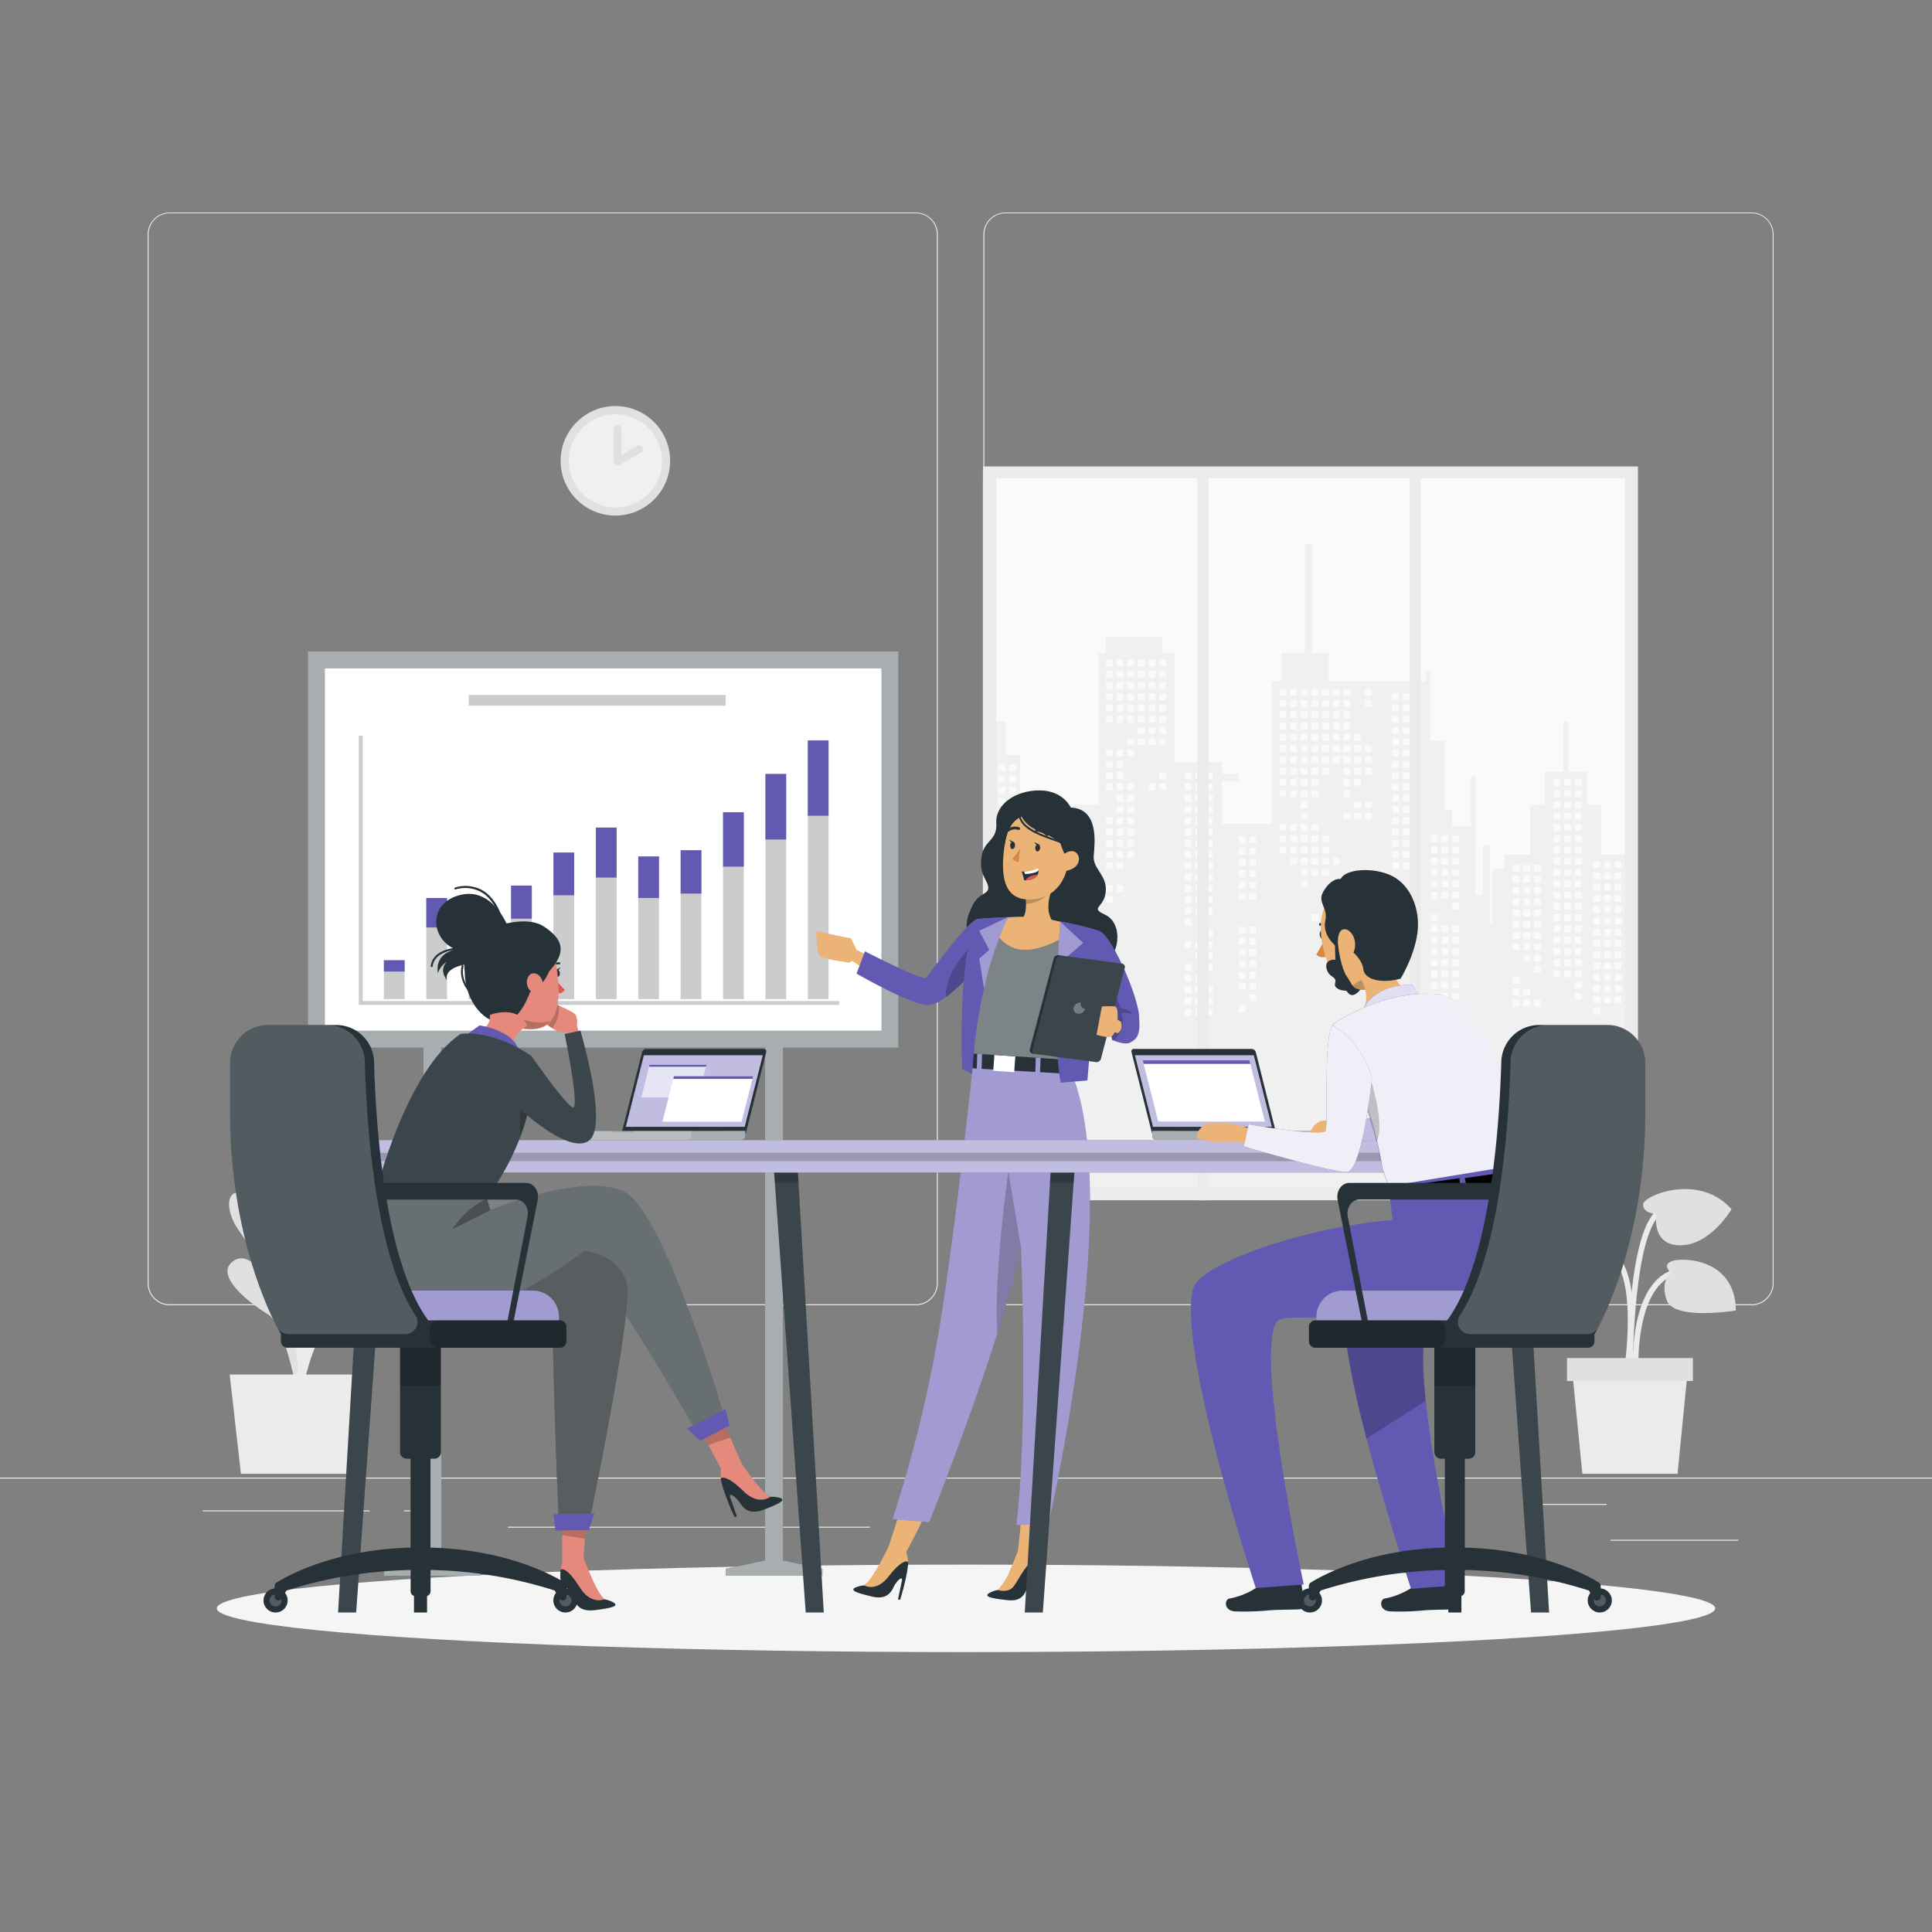 <svg xmlns="http://www.w3.org/2000/svg" viewBox="0 0 500 500"><rect x="0" y="0" width="500" height="500" fill="#808080" stroke="none"/><g id="freepik--background-complete--inject-2"><rect y="382.4" width="500" height="0.25" style="fill:#ebebeb"></rect><rect x="416.78" y="398.49" width="33.12" height="0.25" style="fill:#ebebeb"></rect><rect x="322.53" y="401.21" width="8.69" height="0.25" style="fill:#ebebeb"></rect><rect x="396.59" y="389.21" width="19.19" height="0.25" style="fill:#ebebeb"></rect><rect x="52.46" y="390.89" width="43.19" height="0.25" style="fill:#ebebeb"></rect><rect x="104.56" y="390.89" width="6.33" height="0.25" style="fill:#ebebeb"></rect><rect x="131.47" y="395.11" width="93.68" height="0.25" style="fill:#ebebeb"></rect><path d="M237,337.8H43.91a5.71,5.71,0,0,1-5.7-5.71V60.66A5.71,5.71,0,0,1,43.91,55H237a5.71,5.71,0,0,1,5.71,5.71V332.09A5.71,5.71,0,0,1,237,337.8ZM43.91,55.2a5.46,5.46,0,0,0-5.45,5.46V332.09a5.46,5.46,0,0,0,5.45,5.46H237a5.47,5.47,0,0,0,5.46-5.46V60.66A5.47,5.47,0,0,0,237,55.2Z" style="fill:#ebebeb"></path><path d="M453.31,337.8H260.21a5.72,5.72,0,0,1-5.71-5.71V60.66A5.72,5.72,0,0,1,260.21,55h193.1A5.71,5.71,0,0,1,459,60.66V332.09A5.71,5.71,0,0,1,453.31,337.8ZM260.21,55.2a5.47,5.47,0,0,0-5.46,5.46V332.09a5.47,5.47,0,0,0,5.46,5.46h193.1a5.47,5.47,0,0,0,5.46-5.46V60.66a5.47,5.47,0,0,0-5.46-5.46Z" style="fill:#ebebeb"></path><rect x="254.39" y="120.71" width="169.52" height="189.92" style="fill:#ebebeb"></rect><rect x="254.39" y="123.77" width="166.19" height="183.49" style="fill:#fafafa"></rect><polygon points="414.44 221.17 414.44 208.28 410.75 208.28 410.75 199.68 405.84 199.68 405.84 186.79 404.62 186.79 404.62 199.68 399.7 199.68 399.7 208.28 396.02 208.28 396.02 221.17 389.27 221.17 389.27 224.85 386.2 224.85 386.2 238.97 385.58 238.97 385.58 218.71 383.74 218.71 383.74 231.6 381.9 231.6 381.9 200.91 380.67 200.91 380.67 213.8 375.76 213.8 375.76 209.5 373.92 209.5 373.92 191.7 370.24 191.7 370.24 173.9 369.01 173.9 369.01 176.35 343.84 176.35 343.84 168.99 339.54 168.99 339.54 140.75 337.7 140.75 337.7 168.99 331.56 168.99 331.56 176.35 329.11 176.35 329.11 213.19 316.21 213.19 316.21 202.14 320.51 202.14 320.51 200.29 316.21 200.29 316.21 197.22 303.94 197.22 303.94 168.99 300.87 168.99 300.87 164.69 286.13 164.69 286.13 168.99 284.29 168.99 284.29 208.28 277.54 208.28 277.54 226.08 273.85 226.08 273.85 211.96 270.78 211.96 270.78 208.28 264.03 208.28 264.03 195.38 260.35 195.38 260.35 186.79 256.05 186.79 256.05 173.9 254.39 173.9 254.39 307.26 420.58 307.26 420.58 221.17 414.44 221.17" style="fill:#f0f0f0"></polygon><rect x="353.24" y="178.28" width="1.74" height="1.74" style="fill:#fafafa"></rect><rect x="353.24" y="181.19" width="1.74" height="1.74" style="fill:#fafafa"></rect><rect x="353.24" y="192.86" width="1.74" height="1.74" style="fill:#fafafa"></rect><rect x="353.24" y="195.77" width="1.74" height="1.74" style="fill:#fafafa"></rect><rect x="353.24" y="198.69" width="1.74" height="1.74" style="fill:#fafafa"></rect><rect x="353.24" y="207.44" width="1.74" height="1.74" style="fill:#fafafa"></rect><rect x="353.24" y="210.35" width="1.74" height="1.74" style="fill:#fafafa"></rect><rect x="350.48" y="189.94" width="1.74" height="1.74" style="fill:#fafafa"></rect><rect x="350.48" y="192.86" width="1.74" height="1.74" style="fill:#fafafa"></rect><rect x="350.48" y="195.77" width="1.74" height="1.74" style="fill:#fafafa"></rect><rect x="350.48" y="198.69" width="1.74" height="1.74" style="fill:#fafafa"></rect><rect x="350.48" y="201.61" width="1.74" height="1.74" style="fill:#fafafa"></rect><rect x="350.48" y="207.44" width="1.74" height="1.74" style="fill:#fafafa"></rect><rect x="350.48" y="210.35" width="1.74" height="1.74" style="fill:#fafafa"></rect><rect x="347.71" y="178.28" width="1.74" height="1.74" style="fill:#fafafa"></rect><rect x="347.71" y="181.19" width="1.74" height="1.74" style="fill:#fafafa"></rect><rect x="347.71" y="184.11" width="1.74" height="1.74" style="fill:#fafafa"></rect><rect x="347.71" y="187.03" width="1.74" height="1.74" style="fill:#fafafa"></rect><rect x="347.71" y="189.94" width="1.74" height="1.74" style="fill:#fafafa"></rect><rect x="347.71" y="192.86" width="1.74" height="1.74" style="fill:#fafafa"></rect><rect x="347.71" y="195.77" width="1.74" height="1.74" style="fill:#fafafa"></rect><rect x="347.71" y="198.69" width="1.74" height="1.74" style="fill:#fafafa"></rect><rect x="347.71" y="201.61" width="1.74" height="1.74" style="fill:#fafafa"></rect><rect x="347.71" y="204.52" width="1.74" height="1.74" style="fill:#fafafa"></rect><rect x="347.71" y="210.35" width="1.74" height="1.74" style="fill:#fafafa"></rect><rect x="344.95" y="178.28" width="1.74" height="1.74" style="fill:#fafafa"></rect><rect x="344.95" y="181.19" width="1.74" height="1.74" style="fill:#fafafa"></rect><rect x="344.95" y="184.11" width="1.74" height="1.74" style="fill:#fafafa"></rect><rect x="344.95" y="187.03" width="1.74" height="1.74" style="fill:#fafafa"></rect><rect x="344.95" y="189.94" width="1.74" height="1.74" style="fill:#fafafa"></rect><rect x="344.95" y="192.86" width="1.74" height="1.74" style="fill:#fafafa"></rect><rect x="344.95" y="195.77" width="1.74" height="1.74" style="fill:#fafafa"></rect><rect x="344.95" y="222.02" width="1.74" height="1.74" style="fill:#fafafa"></rect><rect x="342.19" y="178.28" width="1.74" height="1.74" style="fill:#fafafa"></rect><rect x="342.19" y="181.19" width="1.74" height="1.74" style="fill:#fafafa"></rect><rect x="342.19" y="184.11" width="1.74" height="1.74" style="fill:#fafafa"></rect><rect x="342.19" y="187.03" width="1.74" height="1.74" style="fill:#fafafa"></rect><rect x="342.19" y="189.94" width="1.74" height="1.74" style="fill:#fafafa"></rect><rect x="342.19" y="192.86" width="1.74" height="1.74" style="fill:#fafafa"></rect><rect x="342.19" y="195.77" width="1.74" height="1.74" style="fill:#fafafa"></rect><rect x="342.19" y="198.69" width="1.74" height="1.74" style="fill:#fafafa"></rect><rect x="342.19" y="216.19" width="1.74" height="1.74" style="fill:#fafafa"></rect><rect x="342.19" y="219.1" width="1.74" height="1.74" style="fill:#fafafa"></rect><rect x="342.19" y="222.02" width="1.74" height="1.74" style="fill:#fafafa"></rect><rect x="342.19" y="224.93" width="1.74" height="1.74" style="fill:#fafafa"></rect><rect x="342.19" y="236.6" width="1.74" height="1.74" style="fill:#fafafa"></rect><rect x="339.43" y="178.28" width="1.74" height="1.74" style="fill:#fafafa"></rect><rect x="339.43" y="181.19" width="1.74" height="1.74" style="fill:#fafafa"></rect><rect x="339.43" y="184.11" width="1.74" height="1.74" style="fill:#fafafa"></rect><rect x="339.43" y="187.03" width="1.74" height="1.74" style="fill:#fafafa"></rect><rect x="339.43" y="189.94" width="1.74" height="1.74" style="fill:#fafafa"></rect><rect x="339.43" y="192.86" width="1.74" height="1.74" style="fill:#fafafa"></rect><rect x="339.43" y="195.77" width="1.74" height="1.74" style="fill:#fafafa"></rect><rect x="339.43" y="198.69" width="1.74" height="1.74" style="fill:#fafafa"></rect><rect x="339.43" y="201.61" width="1.74" height="1.74" style="fill:#fafafa"></rect><rect x="339.43" y="204.52" width="1.74" height="1.74" style="fill:#fafafa"></rect><rect x="339.43" y="213.27" width="1.74" height="1.74" style="fill:#fafafa"></rect><rect x="339.43" y="216.19" width="1.74" height="1.74" style="fill:#fafafa"></rect><rect x="339.43" y="219.1" width="1.74" height="1.74" style="fill:#fafafa"></rect><rect x="339.43" y="222.02" width="1.74" height="1.74" style="fill:#fafafa"></rect><rect x="339.43" y="224.93" width="1.74" height="1.74" style="fill:#fafafa"></rect><rect x="339.43" y="236.6" width="1.74" height="1.74" style="fill:#fafafa"></rect><rect x="336.66" y="178.28" width="1.74" height="1.74" style="fill:#fafafa"></rect><rect x="336.66" y="181.19" width="1.74" height="1.74" style="fill:#fafafa"></rect><rect x="336.66" y="184.11" width="1.74" height="1.74" style="fill:#fafafa"></rect><rect x="336.66" y="187.03" width="1.74" height="1.74" style="fill:#fafafa"></rect><rect x="336.66" y="189.94" width="1.74" height="1.74" style="fill:#fafafa"></rect><rect x="336.66" y="192.86" width="1.74" height="1.74" style="fill:#fafafa"></rect><rect x="336.66" y="195.77" width="1.74" height="1.74" style="fill:#fafafa"></rect><rect x="336.66" y="198.69" width="1.74" height="1.74" style="fill:#fafafa"></rect><rect x="336.66" y="201.61" width="1.74" height="1.74" style="fill:#fafafa"></rect><rect x="336.66" y="204.52" width="1.74" height="1.74" style="fill:#fafafa"></rect><rect x="336.66" y="207.44" width="1.74" height="1.74" style="fill:#fafafa"></rect><rect x="336.66" y="210.35" width="1.74" height="1.74" style="fill:#fafafa"></rect><rect x="336.66" y="213.27" width="1.74" height="1.74" style="fill:#fafafa"></rect><rect x="336.66" y="216.19" width="1.74" height="1.74" style="fill:#fafafa"></rect><rect x="336.66" y="219.1" width="1.74" height="1.74" style="fill:#fafafa"></rect><rect x="336.66" y="222.02" width="1.74" height="1.74" style="fill:#fafafa"></rect><rect x="336.66" y="224.93" width="1.74" height="1.74" style="fill:#fafafa"></rect><rect x="336.66" y="227.85" width="1.74" height="1.74" style="fill:#fafafa"></rect><rect x="333.9" y="178.28" width="1.74" height="1.74" style="fill:#fafafa"></rect><rect x="333.9" y="181.19" width="1.74" height="1.74" style="fill:#fafafa"></rect><rect x="333.9" y="184.11" width="1.74" height="1.74" style="fill:#fafafa"></rect><rect x="333.9" y="187.03" width="1.74" height="1.74" style="fill:#fafafa"></rect><rect x="333.9" y="189.94" width="1.74" height="1.74" style="fill:#fafafa"></rect><rect x="333.9" y="192.86" width="1.74" height="1.74" style="fill:#fafafa"></rect><rect x="333.9" y="195.77" width="1.74" height="1.74" style="fill:#fafafa"></rect><rect x="333.9" y="198.69" width="1.74" height="1.74" style="fill:#fafafa"></rect><rect x="333.9" y="201.61" width="1.74" height="1.74" style="fill:#fafafa"></rect><rect x="333.9" y="204.52" width="1.74" height="1.74" style="fill:#fafafa"></rect><rect x="333.9" y="213.27" width="1.74" height="1.74" style="fill:#fafafa"></rect><rect x="333.9" y="216.19" width="1.74" height="1.74" style="fill:#fafafa"></rect><rect x="333.9" y="219.1" width="1.74" height="1.74" style="fill:#fafafa"></rect><rect x="333.9" y="222.02" width="1.74" height="1.74" style="fill:#fafafa"></rect><rect x="331.14" y="178.28" width="1.74" height="1.74" style="fill:#fafafa"></rect><rect x="331.14" y="181.19" width="1.74" height="1.74" style="fill:#fafafa"></rect><rect x="331.14" y="184.11" width="1.74" height="1.74" style="fill:#fafafa"></rect><rect x="331.14" y="187.03" width="1.74" height="1.74" style="fill:#fafafa"></rect><rect x="331.14" y="189.94" width="1.74" height="1.74" style="fill:#fafafa"></rect><rect x="331.14" y="192.86" width="1.74" height="1.74" style="fill:#fafafa"></rect><rect x="331.14" y="195.77" width="1.74" height="1.74" style="fill:#fafafa"></rect><rect x="331.14" y="198.69" width="1.74" height="1.74" style="fill:#fafafa"></rect><rect x="331.14" y="201.61" width="1.74" height="1.74" style="fill:#fafafa"></rect><rect x="331.14" y="204.52" width="1.74" height="1.74" style="fill:#fafafa"></rect><rect x="331.14" y="213.27" width="1.74" height="1.74" style="fill:#fafafa"></rect><rect x="331.14" y="216.19" width="1.74" height="1.74" style="fill:#fafafa"></rect><rect x="331.14" y="219.1" width="1.74" height="1.74" style="fill:#fafafa"></rect><rect x="300.03" y="170.71" width="1.74" height="1.74" style="fill:#fafafa"></rect><rect x="300.03" y="173.62" width="1.74" height="1.74" style="fill:#fafafa"></rect><rect x="300.03" y="176.54" width="1.74" height="1.74" style="fill:#fafafa"></rect><rect x="300.03" y="179.45" width="1.74" height="1.74" style="fill:#fafafa"></rect><rect x="300.03" y="182.37" width="1.74" height="1.74" style="fill:#fafafa"></rect><rect x="300.03" y="185.29" width="1.74" height="1.74" style="fill:#fafafa"></rect><rect x="300.03" y="188.2" width="1.74" height="1.74" style="fill:#fafafa"></rect><rect x="300.03" y="191.12" width="1.74" height="1.74" style="fill:#fafafa"></rect><rect x="300.03" y="199.87" width="1.74" height="1.74" style="fill:#fafafa"></rect><rect x="300.03" y="202.78" width="1.74" height="1.74" style="fill:#fafafa"></rect><rect x="297.27" y="170.71" width="1.74" height="1.74" style="fill:#fafafa"></rect><rect x="297.27" y="173.62" width="1.74" height="1.74" style="fill:#fafafa"></rect><rect x="297.27" y="176.54" width="1.74" height="1.74" style="fill:#fafafa"></rect><rect x="297.27" y="179.45" width="1.74" height="1.74" style="fill:#fafafa"></rect><rect x="297.27" y="182.37" width="1.74" height="1.74" style="fill:#fafafa"></rect><rect x="297.27" y="185.29" width="1.74" height="1.74" style="fill:#fafafa"></rect><rect x="297.27" y="188.2" width="1.74" height="1.74" style="fill:#fafafa"></rect><rect x="297.27" y="191.12" width="1.74" height="1.74" style="fill:#fafafa"></rect><rect x="297.27" y="202.78" width="1.74" height="1.74" style="fill:#fafafa"></rect><rect x="294.51" y="170.71" width="1.74" height="1.74" style="fill:#fafafa"></rect><rect x="294.51" y="173.62" width="1.74" height="1.74" style="fill:#fafafa"></rect><rect x="294.51" y="176.54" width="1.74" height="1.74" style="fill:#fafafa"></rect><rect x="294.51" y="179.45" width="1.74" height="1.74" style="fill:#fafafa"></rect><rect x="294.51" y="182.37" width="1.74" height="1.74" style="fill:#fafafa"></rect><rect x="294.51" y="185.29" width="1.74" height="1.74" style="fill:#fafafa"></rect><rect x="294.51" y="188.2" width="1.74" height="1.74" style="fill:#fafafa"></rect><rect x="294.51" y="191.12" width="1.74" height="1.74" style="fill:#fafafa"></rect><rect x="291.75" y="170.71" width="1.74" height="1.74" style="fill:#fafafa"></rect><rect x="291.75" y="173.62" width="1.74" height="1.74" style="fill:#fafafa"></rect><rect x="291.75" y="176.54" width="1.74" height="1.74" style="fill:#fafafa"></rect><rect x="291.75" y="179.45" width="1.74" height="1.74" style="fill:#fafafa"></rect><rect x="291.75" y="182.37" width="1.74" height="1.74" style="fill:#fafafa"></rect><rect x="291.75" y="185.29" width="1.74" height="1.74" style="fill:#fafafa"></rect><rect x="291.75" y="191.12" width="1.74" height="1.74" style="fill:#fafafa"></rect><rect x="291.75" y="194.03" width="1.74" height="1.74" style="fill:#fafafa"></rect><rect x="291.75" y="202.78" width="1.74" height="1.74" style="fill:#fafafa"></rect><rect x="291.75" y="205.7" width="1.74" height="1.74" style="fill:#fafafa"></rect><rect x="291.75" y="208.61" width="1.74" height="1.74" style="fill:#fafafa"></rect><rect x="291.75" y="211.53" width="1.74" height="1.74" style="fill:#fafafa"></rect><rect x="291.75" y="214.45" width="1.74" height="1.74" style="fill:#fafafa"></rect><rect x="291.75" y="217.36" width="1.74" height="1.74" style="fill:#fafafa"></rect><rect x="291.75" y="220.28" width="1.74" height="1.74" style="fill:#fafafa"></rect><rect x="288.98" y="170.71" width="1.74" height="1.74" style="fill:#fafafa"></rect><rect x="288.98" y="173.62" width="1.74" height="1.74" style="fill:#fafafa"></rect><rect x="288.98" y="176.54" width="1.74" height="1.74" style="fill:#fafafa"></rect><rect x="288.98" y="179.45" width="1.74" height="1.74" style="fill:#fafafa"></rect><rect x="288.98" y="182.37" width="1.74" height="1.74" style="fill:#fafafa"></rect><rect x="288.98" y="185.29" width="1.74" height="1.74" style="fill:#fafafa"></rect><rect x="288.98" y="194.03" width="1.74" height="1.74" style="fill:#fafafa"></rect><rect x="288.98" y="196.95" width="1.74" height="1.74" style="fill:#fafafa"></rect><rect x="288.98" y="199.87" width="1.74" height="1.74" style="fill:#fafafa"></rect><rect x="288.98" y="202.78" width="1.74" height="1.74" style="fill:#fafafa"></rect><rect x="288.98" y="205.7" width="1.74" height="1.74" style="fill:#fafafa"></rect><rect x="288.98" y="208.61" width="1.74" height="1.74" style="fill:#fafafa"></rect><rect x="288.98" y="211.53" width="1.74" height="1.74" style="fill:#fafafa"></rect><rect x="288.98" y="214.45" width="1.74" height="1.74" style="fill:#fafafa"></rect><rect x="288.98" y="217.36" width="1.74" height="1.74" style="fill:#fafafa"></rect><rect x="288.98" y="220.28" width="1.74" height="1.74" style="fill:#fafafa"></rect><rect x="288.98" y="223.19" width="1.74" height="1.74" style="fill:#fafafa"></rect><rect x="288.98" y="229.03" width="1.74" height="1.74" style="fill:#fafafa"></rect><rect x="286.22" y="170.71" width="1.74" height="1.74" style="fill:#fafafa"></rect><rect x="286.22" y="173.62" width="1.74" height="1.74" style="fill:#fafafa"></rect><rect x="286.22" y="176.54" width="1.74" height="1.74" style="fill:#fafafa"></rect><rect x="286.22" y="179.45" width="1.74" height="1.74" style="fill:#fafafa"></rect><rect x="286.22" y="182.37" width="1.74" height="1.74" style="fill:#fafafa"></rect><rect x="286.22" y="185.29" width="1.74" height="1.74" style="fill:#fafafa"></rect><rect x="286.22" y="194.03" width="1.74" height="1.74" style="fill:#fafafa"></rect><rect x="286.22" y="196.95" width="1.74" height="1.74" style="fill:#fafafa"></rect><rect x="286.22" y="199.87" width="1.74" height="1.74" style="fill:#fafafa"></rect><rect x="286.22" y="202.78" width="1.74" height="1.74" style="fill:#fafafa"></rect><rect x="286.22" y="211.53" width="1.74" height="1.74" style="fill:#fafafa"></rect><rect x="286.22" y="214.45" width="1.74" height="1.74" style="fill:#fafafa"></rect><rect x="286.22" y="217.36" width="1.74" height="1.74" style="fill:#fafafa"></rect><rect x="286.22" y="220.28" width="1.74" height="1.74" style="fill:#fafafa"></rect><rect x="286.22" y="223.19" width="1.74" height="1.74" style="fill:#fafafa"></rect><rect x="286.22" y="229.03" width="1.74" height="1.74" style="fill:#fafafa"></rect><rect x="286.22" y="231.94" width="1.74" height="1.74" style="fill:#fafafa"></rect><rect x="261.15" y="197.82" width="1.74" height="1.74" style="fill:#fafafa"></rect><rect x="261.15" y="200.74" width="1.74" height="1.74" style="fill:#fafafa"></rect><rect x="261.15" y="203.65" width="1.74" height="1.74" style="fill:#fafafa"></rect><rect x="261.15" y="206.57" width="1.74" height="1.74" style="fill:#fafafa"></rect><rect x="261.15" y="209.48" width="1.74" height="1.74" style="fill:#fafafa"></rect><rect x="261.15" y="212.4" width="1.74" height="1.74" style="fill:#fafafa"></rect><rect x="261.15" y="215.32" width="1.74" height="1.74" style="fill:#fafafa"></rect><rect x="261.15" y="224.06" width="1.74" height="1.74" style="fill:#fafafa"></rect><rect x="261.15" y="226.98" width="1.74" height="1.74" style="fill:#fafafa"></rect><rect x="261.15" y="229.9" width="1.74" height="1.74" style="fill:#fafafa"></rect><rect x="258.39" y="197.82" width="1.74" height="1.74" style="fill:#fafafa"></rect><rect x="258.39" y="200.74" width="1.74" height="1.74" style="fill:#fafafa"></rect><rect x="258.39" y="203.65" width="1.74" height="1.74" style="fill:#fafafa"></rect><rect x="258.39" y="206.57" width="1.74" height="1.74" style="fill:#fafafa"></rect><rect x="258.39" y="209.48" width="1.74" height="1.74" style="fill:#fafafa"></rect><rect x="258.39" y="212.4" width="1.74" height="1.74" style="fill:#fafafa"></rect><rect x="258.39" y="215.32" width="1.74" height="1.74" style="fill:#fafafa"></rect><rect x="254.87" y="197.82" width="2.5" height="1.74" style="fill:#fafafa"></rect><rect x="254.87" y="200.74" width="2.5" height="1.74" style="fill:#fafafa"></rect><rect x="254.87" y="203.65" width="2.5" height="1.74" style="fill:#fafafa"></rect><rect x="254.87" y="206.57" width="2.5" height="1.74" style="fill:#fafafa"></rect><rect x="254.87" y="209.48" width="2.5" height="1.74" style="fill:#fafafa"></rect><rect x="254.87" y="212.4" width="2.5" height="1.74" style="fill:#fafafa"></rect><rect x="254.87" y="215.32" width="2.5" height="1.74" style="fill:#fafafa"></rect><rect x="407.57" y="201.61" width="1.74" height="1.74" style="fill:#fafafa"></rect><rect x="407.57" y="204.52" width="1.74" height="1.74" style="fill:#fafafa"></rect><rect x="407.57" y="207.44" width="1.74" height="1.74" style="fill:#fafafa"></rect><rect x="407.57" y="210.35" width="1.74" height="1.74" style="fill:#fafafa"></rect><rect x="407.57" y="213.27" width="1.74" height="1.74" style="fill:#fafafa"></rect><rect x="407.57" y="216.19" width="1.74" height="1.74" style="fill:#fafafa"></rect><rect x="407.57" y="219.1" width="1.74" height="1.74" style="fill:#fafafa"></rect><rect x="407.57" y="222.02" width="1.74" height="1.74" style="fill:#fafafa"></rect><rect x="407.57" y="224.93" width="1.74" height="1.74" style="fill:#fafafa"></rect><rect x="407.57" y="227.85" width="1.74" height="1.74" style="fill:#fafafa"></rect><rect x="407.57" y="230.77" width="1.74" height="1.74" style="fill:#fafafa"></rect><rect x="407.57" y="233.68" width="1.74" height="1.74" style="fill:#fafafa"></rect><rect x="407.57" y="236.6" width="1.74" height="1.74" style="fill:#fafafa"></rect><rect x="407.57" y="239.51" width="1.74" height="1.74" style="fill:#fafafa"></rect><rect x="407.57" y="242.43" width="1.74" height="1.74" style="fill:#fafafa"></rect><rect x="407.57" y="245.35" width="1.74" height="1.74" style="fill:#fafafa"></rect><rect x="407.57" y="248.26" width="1.74" height="1.74" style="fill:#fafafa"></rect><rect x="407.57" y="251.18" width="1.74" height="1.74" style="fill:#fafafa"></rect><rect x="407.57" y="254.09" width="1.74" height="1.74" style="fill:#fafafa"></rect><rect x="407.57" y="257.01" width="1.74" height="1.74" style="fill:#fafafa"></rect><rect x="404.81" y="201.61" width="1.74" height="1.74" style="fill:#fafafa"></rect><rect x="404.81" y="204.52" width="1.74" height="1.74" style="fill:#fafafa"></rect><rect x="404.81" y="207.44" width="1.74" height="1.74" style="fill:#fafafa"></rect><rect x="404.81" y="210.35" width="1.74" height="1.74" style="fill:#fafafa"></rect><rect x="404.81" y="213.27" width="1.74" height="1.74" style="fill:#fafafa"></rect><rect x="404.81" y="216.19" width="1.74" height="1.74" style="fill:#fafafa"></rect><rect x="404.81" y="219.1" width="1.74" height="1.74" style="fill:#fafafa"></rect><rect x="404.81" y="222.02" width="1.74" height="1.74" style="fill:#fafafa"></rect><rect x="404.81" y="224.93" width="1.74" height="1.74" style="fill:#fafafa"></rect><rect x="404.81" y="227.85" width="1.74" height="1.74" style="fill:#fafafa"></rect><rect x="404.81" y="230.77" width="1.74" height="1.74" style="fill:#fafafa"></rect><rect x="404.81" y="233.68" width="1.74" height="1.74" style="fill:#fafafa"></rect><rect x="404.81" y="236.6" width="1.74" height="1.74" style="fill:#fafafa"></rect><rect x="404.81" y="239.51" width="1.74" height="1.74" style="fill:#fafafa"></rect><rect x="404.81" y="242.43" width="1.74" height="1.74" style="fill:#fafafa"></rect><rect x="404.81" y="245.35" width="1.74" height="1.74" style="fill:#fafafa"></rect><rect x="404.81" y="248.26" width="1.74" height="1.74" style="fill:#fafafa"></rect><rect x="404.81" y="251.18" width="1.74" height="1.74" style="fill:#fafafa"></rect><rect x="402.04" y="201.61" width="1.74" height="1.74" style="fill:#fafafa"></rect><rect x="402.04" y="204.52" width="1.74" height="1.74" style="fill:#fafafa"></rect><rect x="402.04" y="207.44" width="1.74" height="1.74" style="fill:#fafafa"></rect><rect x="402.04" y="210.35" width="1.74" height="1.74" style="fill:#fafafa"></rect><rect x="402.04" y="213.27" width="1.74" height="1.74" style="fill:#fafafa"></rect><rect x="402.04" y="216.19" width="1.74" height="1.74" style="fill:#fafafa"></rect><rect x="402.04" y="219.1" width="1.74" height="1.74" style="fill:#fafafa"></rect><rect x="402.04" y="222.02" width="1.74" height="1.74" style="fill:#fafafa"></rect><rect x="402.04" y="224.93" width="1.74" height="1.74" style="fill:#fafafa"></rect><rect x="402.04" y="227.85" width="1.74" height="1.74" style="fill:#fafafa"></rect><rect x="402.04" y="230.77" width="1.74" height="1.74" style="fill:#fafafa"></rect><rect x="402.04" y="233.68" width="1.74" height="1.74" style="fill:#fafafa"></rect><rect x="402.04" y="236.6" width="1.74" height="1.74" style="fill:#fafafa"></rect><rect x="402.04" y="239.51" width="1.74" height="1.74" style="fill:#fafafa"></rect><rect x="402.04" y="242.43" width="1.74" height="1.74" style="fill:#fafafa"></rect><rect x="402.04" y="245.35" width="1.74" height="1.74" style="fill:#fafafa"></rect><rect x="402.04" y="248.26" width="1.74" height="1.74" style="fill:#fafafa"></rect><rect x="402.04" y="251.18" width="1.74" height="1.74" style="fill:#fafafa"></rect><rect x="417.9" y="222.89" width="1.74" height="1.74" style="fill:#fafafa"></rect><rect x="417.9" y="225.8" width="1.74" height="1.74" style="fill:#fafafa"></rect><rect x="417.9" y="228.72" width="1.74" height="1.74" style="fill:#fafafa"></rect><rect x="417.9" y="231.64" width="1.74" height="1.74" style="fill:#fafafa"></rect><rect x="417.9" y="234.55" width="1.74" height="1.74" style="fill:#fafafa"></rect><rect x="417.9" y="237.47" width="1.74" height="1.74" style="fill:#fafafa"></rect><rect x="417.9" y="240.38" width="1.74" height="1.74" style="fill:#fafafa"></rect><rect x="417.9" y="243.3" width="1.74" height="1.74" style="fill:#fafafa"></rect><rect x="417.9" y="246.22" width="1.74" height="1.74" style="fill:#fafafa"></rect><rect x="417.9" y="249.13" width="1.74" height="1.74" style="fill:#fafafa"></rect><rect x="417.9" y="252.05" width="1.74" height="1.74" style="fill:#fafafa"></rect><rect x="417.9" y="254.96" width="1.74" height="1.74" style="fill:#fafafa"></rect><rect x="417.9" y="257.88" width="1.74" height="1.74" style="fill:#fafafa"></rect><rect x="415.14" y="222.89" width="1.74" height="1.74" style="fill:#fafafa"></rect><rect x="415.14" y="225.8" width="1.74" height="1.74" style="fill:#fafafa"></rect><rect x="415.14" y="228.72" width="1.74" height="1.74" style="fill:#fafafa"></rect><rect x="415.14" y="231.64" width="1.74" height="1.74" style="fill:#fafafa"></rect><rect x="415.14" y="234.55" width="1.74" height="1.74" style="fill:#fafafa"></rect><rect x="415.14" y="237.47" width="1.74" height="1.74" style="fill:#fafafa"></rect><rect x="415.14" y="240.38" width="1.74" height="1.74" style="fill:#fafafa"></rect><rect x="415.14" y="243.3" width="1.74" height="1.74" style="fill:#fafafa"></rect><rect x="415.14" y="246.22" width="1.74" height="1.74" style="fill:#fafafa"></rect><rect x="415.14" y="249.13" width="1.74" height="1.74" style="fill:#fafafa"></rect><rect x="415.14" y="252.05" width="1.74" height="1.74" style="fill:#fafafa"></rect><rect x="415.14" y="254.96" width="1.74" height="1.74" style="fill:#fafafa"></rect><rect x="415.14" y="257.88" width="1.74" height="1.74" style="fill:#fafafa"></rect><rect x="412.38" y="222.89" width="1.74" height="1.74" style="fill:#fafafa"></rect><rect x="412.38" y="225.8" width="1.74" height="1.74" style="fill:#fafafa"></rect><rect x="412.38" y="228.72" width="1.74" height="1.74" style="fill:#fafafa"></rect><rect x="412.38" y="231.64" width="1.74" height="1.74" style="fill:#fafafa"></rect><rect x="412.38" y="234.55" width="1.74" height="1.74" style="fill:#fafafa"></rect><rect x="412.38" y="237.47" width="1.74" height="1.74" style="fill:#fafafa"></rect><rect x="412.38" y="240.38" width="1.74" height="1.74" style="fill:#fafafa"></rect><rect x="412.38" y="243.3" width="1.74" height="1.74" style="fill:#fafafa"></rect><rect x="412.38" y="246.22" width="1.74" height="1.74" style="fill:#fafafa"></rect><rect x="412.38" y="249.13" width="1.74" height="1.74" style="fill:#fafafa"></rect><rect x="412.38" y="252.05" width="1.74" height="1.74" style="fill:#fafafa"></rect><rect x="412.38" y="254.96" width="1.74" height="1.74" style="fill:#fafafa"></rect><rect x="412.38" y="257.88" width="1.74" height="1.74" style="fill:#fafafa"></rect><rect x="412.38" y="260.8" width="1.74" height="1.74" style="fill:#fafafa"></rect><rect x="397.03" y="223.76" width="1.74" height="1.74" style="fill:#fafafa"></rect><rect x="397.03" y="226.67" width="1.74" height="1.74" style="fill:#fafafa"></rect><rect x="397.03" y="229.59" width="1.74" height="1.74" style="fill:#fafafa"></rect><rect x="397.03" y="232.51" width="1.74" height="1.74" style="fill:#fafafa"></rect><rect x="397.03" y="235.42" width="1.74" height="1.74" style="fill:#fafafa"></rect><rect x="397.03" y="238.34" width="1.74" height="1.74" style="fill:#fafafa"></rect><rect x="397.03" y="241.25" width="1.74" height="1.74" style="fill:#fafafa"></rect><rect x="397.03" y="244.17" width="1.74" height="1.74" style="fill:#fafafa"></rect><rect x="397.03" y="247.09" width="1.74" height="1.74" style="fill:#fafafa"></rect><rect x="397.03" y="250" width="1.74" height="1.74" style="fill:#fafafa"></rect><rect x="397.03" y="258.75" width="1.74" height="1.74" style="fill:#fafafa"></rect><rect x="394.27" y="223.76" width="1.74" height="1.74" style="fill:#fafafa"></rect><rect x="394.27" y="226.67" width="1.74" height="1.74" style="fill:#fafafa"></rect><rect x="394.27" y="229.59" width="1.74" height="1.74" style="fill:#fafafa"></rect><rect x="394.27" y="232.51" width="1.74" height="1.74" style="fill:#fafafa"></rect><rect x="394.27" y="235.42" width="1.74" height="1.74" style="fill:#fafafa"></rect><rect x="394.27" y="238.34" width="1.74" height="1.74" style="fill:#fafafa"></rect><rect x="394.27" y="241.25" width="1.74" height="1.74" style="fill:#fafafa"></rect><rect x="394.27" y="244.17" width="1.74" height="1.74" style="fill:#fafafa"></rect><rect x="394.27" y="247.09" width="1.74" height="1.74" style="fill:#fafafa"></rect><rect x="394.27" y="255.83" width="1.74" height="1.74" style="fill:#fafafa"></rect><rect x="394.27" y="258.75" width="1.74" height="1.74" style="fill:#fafafa"></rect><rect x="391.51" y="223.76" width="1.74" height="1.74" style="fill:#fafafa"></rect><rect x="391.51" y="226.67" width="1.74" height="1.74" style="fill:#fafafa"></rect><rect x="391.51" y="229.59" width="1.74" height="1.74" style="fill:#fafafa"></rect><rect x="391.51" y="232.51" width="1.74" height="1.74" style="fill:#fafafa"></rect><rect x="391.51" y="235.42" width="1.74" height="1.74" style="fill:#fafafa"></rect><rect x="391.51" y="238.34" width="1.74" height="1.74" style="fill:#fafafa"></rect><rect x="391.51" y="241.25" width="1.74" height="1.74" style="fill:#fafafa"></rect><rect x="391.51" y="244.17" width="1.74" height="1.74" style="fill:#fafafa"></rect><rect x="391.51" y="252.92" width="1.74" height="1.74" style="fill:#fafafa"></rect><rect x="391.51" y="255.83" width="1.74" height="1.74" style="fill:#fafafa"></rect><rect x="391.51" y="258.75" width="1.74" height="1.74" style="fill:#fafafa"></rect><rect x="365.82" y="179.45" width="1.74" height="1.74" style="fill:#fafafa"></rect><rect x="365.82" y="182.37" width="1.74" height="1.74" style="fill:#fafafa"></rect><rect x="365.82" y="185.29" width="1.74" height="1.74" style="fill:#fafafa"></rect><rect x="365.82" y="188.2" width="1.74" height="1.74" style="fill:#fafafa"></rect><rect x="365.82" y="191.12" width="1.74" height="1.74" style="fill:#fafafa"></rect><rect x="365.82" y="194.03" width="1.74" height="1.74" style="fill:#fafafa"></rect><rect x="365.82" y="196.95" width="1.74" height="1.74" style="fill:#fafafa"></rect><rect x="365.82" y="199.87" width="1.74" height="1.74" style="fill:#fafafa"></rect><rect x="365.82" y="202.78" width="1.74" height="1.74" style="fill:#fafafa"></rect><rect x="365.82" y="205.7" width="1.74" height="1.74" style="fill:#fafafa"></rect><rect x="365.82" y="208.61" width="1.74" height="1.74" style="fill:#fafafa"></rect><rect x="365.82" y="211.53" width="1.74" height="1.74" style="fill:#fafafa"></rect><rect x="365.82" y="214.45" width="1.74" height="1.74" style="fill:#fafafa"></rect><rect x="365.82" y="217.36" width="1.74" height="1.74" style="fill:#fafafa"></rect><rect x="365.82" y="220.28" width="1.74" height="1.74" style="fill:#fafafa"></rect><rect x="365.82" y="223.19" width="1.74" height="1.74" style="fill:#fafafa"></rect><rect x="365.82" y="226.11" width="1.74" height="1.74" style="fill:#fafafa"></rect><rect x="365.82" y="231.94" width="1.74" height="1.74" style="fill:#fafafa"></rect><rect x="365.82" y="234.86" width="1.74" height="1.74" style="fill:#fafafa"></rect><rect x="365.82" y="237.77" width="1.74" height="1.74" style="fill:#fafafa"></rect><rect x="365.82" y="240.69" width="1.74" height="1.74" style="fill:#fafafa"></rect><rect x="365.82" y="243.61" width="1.74" height="1.74" style="fill:#fafafa"></rect><rect x="363.06" y="179.45" width="1.74" height="1.74" style="fill:#fafafa"></rect><rect x="363.06" y="182.37" width="1.74" height="1.74" style="fill:#fafafa"></rect><rect x="363.06" y="185.29" width="1.74" height="1.74" style="fill:#fafafa"></rect><rect x="363.06" y="188.2" width="1.74" height="1.74" style="fill:#fafafa"></rect><rect x="363.06" y="191.12" width="1.74" height="1.74" style="fill:#fafafa"></rect><rect x="363.06" y="194.03" width="1.74" height="1.74" style="fill:#fafafa"></rect><rect x="363.06" y="196.95" width="1.74" height="1.74" style="fill:#fafafa"></rect><rect x="363.06" y="199.87" width="1.74" height="1.74" style="fill:#fafafa"></rect><rect x="363.06" y="202.78" width="1.74" height="1.74" style="fill:#fafafa"></rect><rect x="363.06" y="205.7" width="1.74" height="1.74" style="fill:#fafafa"></rect><rect x="363.06" y="208.61" width="1.74" height="1.74" style="fill:#fafafa"></rect><rect x="363.06" y="211.53" width="1.74" height="1.74" style="fill:#fafafa"></rect><rect x="363.06" y="214.45" width="1.74" height="1.74" style="fill:#fafafa"></rect><rect x="363.06" y="217.36" width="1.74" height="1.74" style="fill:#fafafa"></rect><rect x="363.06" y="220.28" width="1.74" height="1.74" style="fill:#fafafa"></rect><rect x="363.06" y="223.19" width="1.74" height="1.74" style="fill:#fafafa"></rect><rect x="363.06" y="240.69" width="1.74" height="1.74" style="fill:#fafafa"></rect><rect x="363.06" y="243.61" width="1.74" height="1.74" style="fill:#fafafa"></rect><rect x="360.3" y="179.45" width="1.74" height="1.74" style="fill:#fafafa"></rect><rect x="360.3" y="182.37" width="1.74" height="1.74" style="fill:#fafafa"></rect><rect x="360.3" y="185.29" width="1.74" height="1.74" style="fill:#fafafa"></rect><rect x="360.3" y="188.2" width="1.74" height="1.74" style="fill:#fafafa"></rect><rect x="360.3" y="191.12" width="1.74" height="1.74" style="fill:#fafafa"></rect><rect x="360.3" y="194.03" width="1.74" height="1.74" style="fill:#fafafa"></rect><rect x="360.3" y="196.95" width="1.74" height="1.74" style="fill:#fafafa"></rect><rect x="360.3" y="199.87" width="1.74" height="1.74" style="fill:#fafafa"></rect><rect x="360.3" y="202.78" width="1.74" height="1.74" style="fill:#fafafa"></rect><rect x="360.3" y="205.7" width="1.74" height="1.74" style="fill:#fafafa"></rect><rect x="360.3" y="208.61" width="1.74" height="1.74" style="fill:#fafafa"></rect><rect x="360.3" y="211.53" width="1.74" height="1.74" style="fill:#fafafa"></rect><rect x="360.3" y="214.45" width="1.74" height="1.74" style="fill:#fafafa"></rect><rect x="360.3" y="217.36" width="1.74" height="1.74" style="fill:#fafafa"></rect><rect x="360.3" y="220.28" width="1.74" height="1.74" style="fill:#fafafa"></rect><rect x="360.3" y="223.19" width="1.74" height="1.74" style="fill:#fafafa"></rect><rect x="360.3" y="229.03" width="1.74" height="1.74" style="fill:#fafafa"></rect><rect x="360.3" y="231.94" width="1.74" height="1.74" style="fill:#fafafa"></rect><rect x="360.3" y="234.86" width="1.74" height="1.74" style="fill:#fafafa"></rect><rect x="360.3" y="237.77" width="1.74" height="1.74" style="fill:#fafafa"></rect><rect x="360.3" y="243.61" width="1.74" height="1.74" style="fill:#fafafa"></rect><rect x="375.85" y="216.19" width="1.74" height="1.74" style="fill:#fafafa"></rect><rect x="375.85" y="219.1" width="1.74" height="1.74" style="fill:#fafafa"></rect><rect x="375.85" y="222.02" width="1.74" height="1.74" style="fill:#fafafa"></rect><rect x="375.85" y="224.93" width="1.74" height="1.74" style="fill:#fafafa"></rect><rect x="375.85" y="227.85" width="1.74" height="1.74" style="fill:#fafafa"></rect><rect x="375.85" y="230.77" width="1.74" height="1.74" style="fill:#fafafa"></rect><rect x="375.85" y="233.68" width="1.74" height="1.74" style="fill:#fafafa"></rect><rect x="375.85" y="239.51" width="1.74" height="1.74" style="fill:#fafafa"></rect><rect x="375.85" y="242.43" width="1.74" height="1.74" style="fill:#fafafa"></rect><rect x="375.85" y="245.35" width="1.74" height="1.74" style="fill:#fafafa"></rect><rect x="375.85" y="248.26" width="1.74" height="1.74" style="fill:#fafafa"></rect><rect x="375.85" y="251.18" width="1.74" height="1.74" style="fill:#fafafa"></rect><rect x="375.85" y="254.09" width="1.74" height="1.74" style="fill:#fafafa"></rect><rect x="375.85" y="257.01" width="1.74" height="1.74" style="fill:#fafafa"></rect><rect x="375.85" y="259.93" width="1.74" height="1.74" style="fill:#fafafa"></rect><rect x="373.09" y="216.19" width="1.74" height="1.74" style="fill:#fafafa"></rect><rect x="373.09" y="219.1" width="1.74" height="1.74" style="fill:#fafafa"></rect><rect x="373.09" y="222.02" width="1.74" height="1.74" style="fill:#fafafa"></rect><rect x="373.09" y="224.93" width="1.74" height="1.74" style="fill:#fafafa"></rect><rect x="373.09" y="227.85" width="1.74" height="1.74" style="fill:#fafafa"></rect><rect x="373.09" y="230.77" width="1.74" height="1.74" style="fill:#fafafa"></rect><rect x="373.09" y="239.51" width="1.74" height="1.74" style="fill:#fafafa"></rect><rect x="373.09" y="242.43" width="1.74" height="1.74" style="fill:#fafafa"></rect><rect x="373.09" y="245.35" width="1.74" height="1.74" style="fill:#fafafa"></rect><rect x="373.09" y="248.26" width="1.74" height="1.74" style="fill:#fafafa"></rect><rect x="373.09" y="251.18" width="1.74" height="1.74" style="fill:#fafafa"></rect><rect x="373.09" y="254.09" width="1.74" height="1.74" style="fill:#fafafa"></rect><rect x="373.09" y="257.01" width="1.74" height="1.74" style="fill:#fafafa"></rect><rect x="373.09" y="259.93" width="1.74" height="1.74" style="fill:#fafafa"></rect><rect x="370.33" y="216.19" width="1.74" height="1.74" style="fill:#fafafa"></rect><rect x="370.33" y="219.1" width="1.74" height="1.74" style="fill:#fafafa"></rect><rect x="370.33" y="222.02" width="1.74" height="1.74" style="fill:#fafafa"></rect><rect x="370.33" y="224.93" width="1.74" height="1.74" style="fill:#fafafa"></rect><rect x="370.33" y="227.85" width="1.74" height="1.74" style="fill:#fafafa"></rect><rect x="370.33" y="230.77" width="1.74" height="1.74" style="fill:#fafafa"></rect><rect x="370.33" y="236.6" width="1.74" height="1.74" style="fill:#fafafa"></rect><rect x="370.33" y="239.51" width="1.74" height="1.74" style="fill:#fafafa"></rect><rect x="370.33" y="242.43" width="1.74" height="1.74" style="fill:#fafafa"></rect><rect x="370.33" y="245.35" width="1.74" height="1.74" style="fill:#fafafa"></rect><rect x="370.33" y="248.26" width="1.74" height="1.74" style="fill:#fafafa"></rect><rect x="370.33" y="251.18" width="1.74" height="1.74" style="fill:#fafafa"></rect><rect x="370.33" y="254.09" width="1.74" height="1.74" style="fill:#fafafa"></rect><rect x="370.33" y="257.01" width="1.74" height="1.74" style="fill:#fafafa"></rect><rect x="370.33" y="259.93" width="1.74" height="1.74" style="fill:#fafafa"></rect><rect x="312.11" y="199.87" width="1.74" height="1.74" style="fill:#fafafa"></rect><rect x="312.11" y="202.78" width="1.74" height="1.74" style="fill:#fafafa"></rect><rect x="312.11" y="205.7" width="1.74" height="1.74" style="fill:#fafafa"></rect><rect x="312.11" y="208.61" width="1.74" height="1.74" style="fill:#fafafa"></rect><rect x="312.11" y="211.53" width="1.74" height="1.74" style="fill:#fafafa"></rect><rect x="312.11" y="214.45" width="1.74" height="1.74" style="fill:#fafafa"></rect><rect x="312.11" y="217.36" width="1.74" height="1.74" style="fill:#fafafa"></rect><rect x="312.11" y="220.28" width="1.74" height="1.74" style="fill:#fafafa"></rect><rect x="312.11" y="223.19" width="1.74" height="1.74" style="fill:#fafafa"></rect><rect x="312.11" y="226.11" width="1.74" height="1.74" style="fill:#fafafa"></rect><rect x="312.11" y="229.03" width="1.74" height="1.74" style="fill:#fafafa"></rect><rect x="312.11" y="231.94" width="1.74" height="1.74" style="fill:#fafafa"></rect><rect x="312.11" y="234.86" width="1.74" height="1.74" style="fill:#fafafa"></rect><rect x="312.11" y="240.69" width="1.74" height="1.74" style="fill:#fafafa"></rect><rect x="312.11" y="243.61" width="1.74" height="1.74" style="fill:#fafafa"></rect><rect x="312.11" y="246.52" width="1.74" height="1.74" style="fill:#fafafa"></rect><rect x="312.11" y="249.44" width="1.74" height="1.74" style="fill:#fafafa"></rect><rect x="312.11" y="255.27" width="1.74" height="1.74" style="fill:#fafafa"></rect><rect x="312.11" y="258.19" width="1.74" height="1.74" style="fill:#fafafa"></rect><rect x="312.11" y="261.1" width="1.74" height="1.74" style="fill:#fafafa"></rect><rect x="309.34" y="199.87" width="1.74" height="1.74" style="fill:#fafafa"></rect><rect x="309.34" y="202.78" width="1.74" height="1.74" style="fill:#fafafa"></rect><rect x="309.34" y="205.7" width="1.74" height="1.74" style="fill:#fafafa"></rect><rect x="309.34" y="208.61" width="1.74" height="1.74" style="fill:#fafafa"></rect><rect x="309.34" y="211.53" width="1.74" height="1.74" style="fill:#fafafa"></rect><rect x="309.34" y="214.45" width="1.74" height="1.74" style="fill:#fafafa"></rect><rect x="309.34" y="217.36" width="1.74" height="1.74" style="fill:#fafafa"></rect><rect x="309.34" y="220.28" width="1.74" height="1.74" style="fill:#fafafa"></rect><rect x="309.34" y="223.19" width="1.74" height="1.74" style="fill:#fafafa"></rect><rect x="309.34" y="226.11" width="1.74" height="1.74" style="fill:#fafafa"></rect><rect x="309.34" y="229.03" width="1.74" height="1.74" style="fill:#fafafa"></rect><rect x="309.34" y="231.94" width="1.74" height="1.74" style="fill:#fafafa"></rect><rect x="309.34" y="234.86" width="1.74" height="1.74" style="fill:#fafafa"></rect><rect x="309.34" y="243.61" width="1.74" height="1.74" style="fill:#fafafa"></rect><rect x="309.34" y="246.52" width="1.74" height="1.74" style="fill:#fafafa"></rect><rect x="309.34" y="252.36" width="1.74" height="1.74" style="fill:#fafafa"></rect><rect x="309.34" y="255.27" width="1.74" height="1.74" style="fill:#fafafa"></rect><rect x="309.34" y="258.19" width="1.74" height="1.74" style="fill:#fafafa"></rect><rect x="309.34" y="261.1" width="1.74" height="1.74" style="fill:#fafafa"></rect><rect x="306.58" y="199.87" width="1.74" height="1.74" style="fill:#fafafa"></rect><rect x="306.58" y="202.78" width="1.74" height="1.74" style="fill:#fafafa"></rect><rect x="306.58" y="205.7" width="1.74" height="1.74" style="fill:#fafafa"></rect><rect x="306.58" y="208.61" width="1.74" height="1.74" style="fill:#fafafa"></rect><rect x="306.58" y="211.53" width="1.74" height="1.74" style="fill:#fafafa"></rect><rect x="306.58" y="214.45" width="1.74" height="1.74" style="fill:#fafafa"></rect><rect x="306.58" y="217.36" width="1.74" height="1.74" style="fill:#fafafa"></rect><rect x="306.58" y="220.28" width="1.74" height="1.74" style="fill:#fafafa"></rect><rect x="306.58" y="223.19" width="1.74" height="1.74" style="fill:#fafafa"></rect><rect x="306.58" y="226.11" width="1.74" height="1.74" style="fill:#fafafa"></rect><rect x="306.58" y="229.03" width="1.74" height="1.74" style="fill:#fafafa"></rect><rect x="306.58" y="231.94" width="1.74" height="1.74" style="fill:#fafafa"></rect><rect x="306.58" y="234.86" width="1.74" height="1.74" style="fill:#fafafa"></rect><rect x="306.58" y="237.77" width="1.74" height="1.74" style="fill:#fafafa"></rect><rect x="306.58" y="243.61" width="1.74" height="1.74" style="fill:#fafafa"></rect><rect x="306.58" y="249.44" width="1.74" height="1.74" style="fill:#fafafa"></rect><rect x="306.58" y="252.36" width="1.74" height="1.74" style="fill:#fafafa"></rect><rect x="306.58" y="255.27" width="1.74" height="1.74" style="fill:#fafafa"></rect><rect x="306.58" y="258.19" width="1.74" height="1.74" style="fill:#fafafa"></rect><rect x="306.58" y="261.1" width="1.74" height="1.74" style="fill:#fafafa"></rect><rect x="323.36" y="216.49" width="1.74" height="1.74" style="fill:#fafafa"></rect><rect x="323.36" y="219.41" width="1.74" height="1.74" style="fill:#fafafa"></rect><rect x="323.36" y="222.32" width="1.74" height="1.74" style="fill:#fafafa"></rect><rect x="323.36" y="225.24" width="1.74" height="1.74" style="fill:#fafafa"></rect><rect x="323.36" y="228.16" width="1.74" height="1.74" style="fill:#fafafa"></rect><rect x="323.36" y="231.07" width="1.74" height="1.74" style="fill:#fafafa"></rect><rect x="323.36" y="239.82" width="1.74" height="1.74" style="fill:#fafafa"></rect><rect x="323.36" y="242.74" width="1.74" height="1.74" style="fill:#fafafa"></rect><rect x="323.36" y="245.65" width="1.74" height="1.74" style="fill:#fafafa"></rect><rect x="323.36" y="248.57" width="1.74" height="1.74" style="fill:#fafafa"></rect><rect x="323.36" y="251.49" width="1.74" height="1.74" style="fill:#fafafa"></rect><rect x="323.36" y="254.4" width="1.74" height="1.74" style="fill:#fafafa"></rect><rect x="323.36" y="257.32" width="1.74" height="1.74" style="fill:#fafafa"></rect><rect x="320.6" y="216.49" width="1.74" height="1.74" style="fill:#fafafa"></rect><rect x="320.6" y="219.41" width="1.74" height="1.74" style="fill:#fafafa"></rect><rect x="320.6" y="222.32" width="1.74" height="1.74" style="fill:#fafafa"></rect><rect x="320.6" y="225.24" width="1.74" height="1.74" style="fill:#fafafa"></rect><rect x="320.6" y="228.16" width="1.74" height="1.74" style="fill:#fafafa"></rect><rect x="320.6" y="231.07" width="1.74" height="1.74" style="fill:#fafafa"></rect><rect x="320.6" y="239.82" width="1.74" height="1.74" style="fill:#fafafa"></rect><rect x="320.6" y="242.74" width="1.74" height="1.74" style="fill:#fafafa"></rect><rect x="320.6" y="245.65" width="1.74" height="1.74" style="fill:#fafafa"></rect><rect x="320.6" y="248.57" width="1.74" height="1.74" style="fill:#fafafa"></rect><rect x="320.6" y="251.49" width="1.74" height="1.74" style="fill:#fafafa"></rect><rect x="320.6" y="254.4" width="1.74" height="1.74" style="fill:#fafafa"></rect><rect x="320.6" y="260.23" width="1.74" height="1.74" style="fill:#fafafa"></rect><rect x="254.39" y="121.14" width="3.45" height="189.49" style="fill:#ebebeb"></rect><rect x="309.84" y="121.14" width="2.92" height="189.49" style="fill:#ebebeb"></rect><rect x="364.76" y="121.14" width="2.92" height="189.49" style="fill:#ebebeb"></rect><path d="M78.82,358.72s-4.47-9.74.63-19.33,6.58-11.86,3.33-13.83S78,333.24,78,333.24a21.67,21.67,0,0,1-.48-13.58c2.26-6.94,3.68-18.25.59-19.46s-.59,14.11-3.27,19.33a44.94,44.94,0,0,1-2.62-11.39c-.37-5.58.21-14.48-2.23-16.77s-4-.7-1.61,11.61a128.39,128.39,0,0,1,2.38,22.31S65.51,309.14,62,308.67s-3.55,4.76-.51,9.29,8.91,12.66,9.87,16.84c0,0-5.81-12.15-11-8.42s4.55,11.06,8.91,13.71,7.38,19.27,7.38,19.27Z" style="fill:#e0e0e0"></path><path d="M75.29,362.71s4.35-9.8-.86-19.32-6.72-11.76-3.5-13.77,4.84,7.6,4.84,7.6a21.64,21.64,0,0,0,.31-13.58c-2.34-6.91-3.9-18.19-.82-19.45s.76,14.09,3.5,19.28A45,45,0,0,0,81.24,312c.31-5.58-.38-14.48,2-16.8s4-.76,1.75,11.58a129.29,129.29,0,0,0-2.12,22.34s5.1-16.22,8.65-16.74,3.61,4.7.62,9.28-8.75,12.79-9.67,17c0,0,5.67-12.23,10.94-8.59S89,341.22,84.7,343.94s-7.15,19.38-7.15,19.38Z" style="fill:#ebebeb"></path><polygon points="95.33 355.72 59.44 355.72 62.35 381.41 92.43 381.41 95.33 355.72" style="fill:#ebebeb"></polygon><path d="M421.86,353.89c.13-.87,3.1-21.4-2.86-28.49a6.46,6.46,0,0,0-4.95-2.44c-12-.28-13.68,9.39-13.69,9.49l1.42.22c.05-.35,1.48-8.53,12.24-8.27a5,5,0,0,1,3.88,1.93c5.55,6.59,2.57,27.15,2.54,27.35Z" style="fill:#ebebeb"></path><path d="M422.59,353l1.43,0c0-.18-.48-18.92,8.75-22.79,9.05-3.78,13.12,4,13.29,4.34l1.28-.64c0-.1-4.82-9.34-15.12-5C422.08,333.05,422.56,352.15,422.59,353Z" style="fill:#ebebeb"></path><path d="M422.55,354.43c0-.3.08-29.92,5.86-38.59,5.54-8.31,14.49-4.4,14.87-4.23l.59-1.3c-.1-.05-10.43-4.61-16.66,4.74-6,9-6.1,38.14-6.1,39.38Z" style="fill:#ebebeb"></path><path d="M412.33,323.68s5.26,1.93,3.69,6.51-18.17,12.1-18.17,12.1-7-6.38-.57-16.76S412.19,320.4,412.33,323.68Z" style="fill:#e0e0e0"></path><path d="M428.67,314.28s-3.73-.4-3.43-2.67,14.5-8.12,22.88,1.34c0,0-5.37,9.21-13.12,9.33S428.67,314.28,428.67,314.28Z" style="fill:#e0e0e0"></path><path d="M432.5,329.46s-2.58-2.08.2-3.09,16.41-.73,16.55,12.78c0,0-15.87,2.64-17.84-2.51S432.5,329.46,432.5,329.46Z" style="fill:#e0e0e0"></path><polygon points="409.51 381.41 434.15 381.41 436.81 354.43 406.85 354.43 409.51 381.41" style="fill:#ebebeb"></polygon><rect x="405.53" y="351.45" width="32.59" height="5.95" transform="translate(843.65 708.86) rotate(180)" style="fill:#e0e0e0"></rect><circle cx="159.26" cy="119.26" r="14.17" style="fill:#e0e0e0"></circle><circle cx="159.26" cy="119.26" r="12.05" style="fill:#f0f0f0"></circle><polyline points="159.83 110.99 159.83 119.41 165.41 116.26" style="fill:#f0f0f0"></polyline><path d="M159.83,120.41a1,1,0,0,1-.5-.13,1,1,0,0,1-.5-.87V111a1,1,0,1,1,2,0v6.71l4.09-2.31a1,1,0,0,1,1.36.37,1,1,0,0,1-.37,1.37l-5.58,3.15A1,1,0,0,1,159.83,120.41Z" style="fill:#e0e0e0"></path></g><g id="freepik--Shadow--inject-2"><ellipse id="freepik--path--inject-2" cx="250" cy="416.24" rx="193.89" ry="11.32" style="fill:#f5f5f5"></ellipse></g><g id="freepik--Board--inject-2"><rect x="79.67" y="168.57" width="152.86" height="102.58" style="fill:#263238"></rect><polygon points="114.2 225.13 109.54 225.13 109.54 403.83 99.35 406 99.35 407.8 111.04 407.8 112.7 407.8 124.38 407.8 124.38 406 114.2 403.83 114.2 225.13" style="fill:#263238"></polygon><polygon points="202.66 403.83 202.66 225.13 198 225.13 198 403.83 187.81 406 187.81 407.8 199.5 407.8 201.16 407.8 212.84 407.8 212.84 406 202.66 403.83" style="fill:#263238"></polygon><g style="opacity:0.6;isolation:isolate"><rect x="79.67" y="168.57" width="152.86" height="102.58" style="fill:#fff"></rect><polygon points="114.2 225.13 109.54 225.13 109.54 403.83 99.35 406 99.35 407.8 111.04 407.8 112.7 407.8 124.38 407.8 124.38 406 114.2 403.83 114.2 225.13" style="fill:#fff"></polygon><polygon points="202.66 403.83 202.66 225.13 198 225.13 198 403.83 187.81 406 187.81 407.8 199.5 407.8 201.16 407.8 212.84 407.8 212.84 406 202.66 403.83" style="fill:#fff"></polygon></g><rect x="109.23" y="147.85" width="93.73" height="144.02" transform="translate(375.96 63.76) rotate(90)" style="fill:#fff"></rect><g style="opacity:0.2;isolation:isolate"><polygon points="217.17 260.08 92.85 260.08 92.85 190.38 93.85 190.38 93.85 259.08 217.17 259.08 217.17 260.08"></polygon></g><rect x="99.35" y="248.51" width="5.37" height="10.07" style="opacity:0.2;isolation:isolate"></rect><rect x="99.35" y="248.51" width="5.37" height="2.93" style="fill:#6259B2"></rect><rect x="110.32" y="232.41" width="5.37" height="26.17" style="opacity:0.2;isolation:isolate"></rect><rect x="110.32" y="232.41" width="5.37" height="7.62" style="fill:#6259B2"></rect><rect x="121.29" y="238.44" width="5.37" height="20.14" style="opacity:0.2;isolation:isolate"></rect><rect x="121.29" y="238.44" width="5.37" height="5.86" style="fill:#6259B2"></rect><rect x="132.26" y="229.19" width="5.37" height="29.39" style="opacity:0.2;isolation:isolate"></rect><rect x="132.26" y="229.19" width="5.37" height="8.56" style="fill:#6259B2"></rect><rect x="143.23" y="220.64" width="5.37" height="37.94" style="opacity:0.2;isolation:isolate"></rect><rect x="143.23" y="220.64" width="5.37" height="11.05" style="fill:#6259B2"></rect><rect x="154.21" y="214.18" width="5.37" height="44.4" style="opacity:0.2;isolation:isolate"></rect><rect x="154.21" y="214.18" width="5.37" height="12.93" style="fill:#6259B2"></rect><rect x="165.18" y="221.65" width="5.37" height="36.93" style="opacity:0.2;isolation:isolate"></rect><rect x="165.18" y="221.65" width="5.37" height="10.75" style="fill:#6259B2"></rect><rect x="176.15" y="220.04" width="5.37" height="38.54" style="opacity:0.2;isolation:isolate"></rect><rect x="176.15" y="220.04" width="5.37" height="11.22" style="fill:#6259B2"></rect><rect x="187.12" y="210.21" width="5.37" height="48.37" style="opacity:0.2;isolation:isolate"></rect><rect x="187.12" y="210.21" width="5.37" height="14.08" style="fill:#6259B2"></rect><rect x="198.09" y="200.3" width="5.37" height="58.28" style="opacity:0.2;isolation:isolate"></rect><rect x="198.09" y="200.3" width="5.37" height="16.97" style="fill:#6259B2"></rect><rect x="209.06" y="191.63" width="5.37" height="66.95" style="opacity:0.2;isolation:isolate"></rect><rect x="209.06" y="191.63" width="5.37" height="19.49" style="fill:#6259B2"></rect><rect x="121.29" y="179.86" width="66.52" height="2.77" style="opacity:0.2;isolation:isolate"></rect></g><g id="freepik--character-2--inject-2"><path d="M226.32,248.1l-4.65-2.28s-1.38-3.06-1.48-3-8.9-1.82-8.9-1.82-.1,5.2.89,6.3,7,1.62,7.32,1.81,1-.44,1-.44l4.94,3.25Z" style="fill:#ebb376"></path><path d="M277.12,209s-1.92-4.45-8.15-4.45-11.43,3.71-11.13,8.45-3.26,4.3-3.86,8.9,1.63,5.79,1.78,7.72-2.37,1.33-4,4.6-3.71,7.86,3.26,13.94,26.7,5,31,1.34,4.15-10.83,0-12.76-.3-1.63.14-5.94-3.41-5.93-3.11-9.34S284.39,209.27,277.12,209Z" style="fill:#263238"></path><path d="M252.91,237.84v12.23s-1,1.32-2.62,3a40,40,0,0,1-5.42,4.94c-1.87,1.36-3.76,2.29-5.29,2.09-4.85-.62-17.91-8.13-17.91-8.13l2.18-5.77s14.83,7.63,15.73,6.84S250.22,238.54,252.91,237.84Z" style="fill:#6259B2"></path><path d="M250.29,253.07a40,40,0,0,1-5.42,4.94c-.7-5.46,5.56-12.2,5.56-12.2S250.52,249.32,250.29,253.07Z" style="opacity:0.2;isolation:isolate"></path><path d="M254.63,282.14s-8.13,43.33-10.3,61.11c-2.83,23.21-14.42,57.15-14.42,57.15l4.63,1.2s16.34-28.85,19.52-54.8c13-26.53,14-59.19,14-59.19Z" style="fill:#ebb376"></path><path d="M221.28,410.9a6.79,6.79,0,0,1,2.38-.6h0s2.85-1.68,5.67-8.19l3.18,0a2.62,2.62,0,0,1,2.44,1.75,1.64,1.64,0,0,1,.09.44,17.47,17.47,0,0,1-.25,2.28,62.26,62.26,0,0,1-1.85,7.47l-.54-.13,1-4.74c.32-1.61-1.37-.06-2.15,1.57s-2,3.25-5.5,2.45C221.65,412.23,220,411.64,221.28,410.9Z" style="fill:#263238"></path><path d="M263.07,281.45s1,44.07,2.56,61.92c2,23.29-2.29,58.9-2.29,58.9l4.79.21s10-31.6,7.76-57.65c7.21-28.64,1.47-60.82,1.47-60.82Z" style="fill:#ebb376"></path><path d="M255.9,412.35a6.77,6.77,0,0,1,2.31-.85h0s2.65-2,4.75-8.76l3.15-.36a2.62,2.62,0,0,1,2.62,1.47,1.64,1.64,0,0,1,.13.43,17.65,17.65,0,0,1,0,2.3,63.91,63.91,0,0,1-1,7.63l-.55-.08.46-4.82c.15-1.63-1.36.1-2,1.79s-1.62,3.46-5.19,3C256.41,413.63,254.71,413.22,255.9,412.35Z" style="fill:#263238"></path><path d="M229.91,400.4s-4,8.3-6.25,9.9c0,0,3.06,1.82,6.25-2.24,4.12-5.25,5.13-3.78,5.13-3.78a15.16,15.16,0,0,0-.5-2.68C233.92,399.91,229.91,400.4,229.91,400.4Z" style="fill:#ebb376"></path><path d="M263.83,400.33s-1.12,3.08-2.62,6.45a14.64,14.64,0,0,1-3,4.72s2.6.84,4-.79,3.81-7.54,6.51-6.86a6.51,6.51,0,0,0-.6-1.37C267.72,401.81,263.83,400.33,263.83,400.33Z" style="fill:#ebb376"></path><path d="M251.84,274.91s-3.22,32.07-8,64.23a340.29,340.29,0,0,1-12.85,54l9.49.79s18.2-45.1,23.74-71.21c0,0,2,46.28-1.19,72l8.31-.4s20.27-87.1,5.14-118.48Z" style="fill:#6259B2"></path><path d="M271.34,394.33l-8.31.39c3.16-25.71,1.19-72,1.19-72-1.4,6.59-3.61,14.38-6.12,22.36-7.45,23.63-17.62,48.85-17.62,48.85l-9.49-.8a339.94,339.94,0,0,0,12.85-54c4.79-32.15,8-64.22,8-64.22l24.63.93C291.61,307.22,271.34,394.33,271.34,394.33Z" style="fill:#fff;opacity:0.4;isolation:isolate"></path><path d="M264.22,322.72c-1.4,6.59-3.61,14.38-6.12,22.36-1-15,2.86-41.94,2.86-41.94Z" style="opacity:0.2;isolation:isolate"></path><polygon points="276.43 274.28 276.5 277.91 251.72 276.48 251.63 272.19 276.43 274.28" style="fill:#263238"></polygon><rect x="257.22" y="273.15" width="5.43" height="4.12" transform="translate(499.86 568.04) rotate(-175.97)" style="fill:#fff"></rect><rect x="267.99" y="272.94" width="1.23" height="6.26" transform="translate(528.2 560.62) rotate(-178.16)" style="fill:#6259B2"></rect><rect x="267.99" y="272.94" width="1.23" height="6.26" transform="translate(528.2 560.62) rotate(-178.16)" style="fill:#fff;opacity:0.4;isolation:isolate"></rect><rect x="252.84" y="271.56" width="1.23" height="6.26" transform="translate(497.98 557.37) rotate(-178.16)" style="fill:#6259B2"></rect><rect x="252.84" y="271.56" width="1.23" height="6.26" transform="translate(497.98 557.37) rotate(-178.16)" style="fill:#fff;opacity:0.4;isolation:isolate"></rect><path d="M251.68,272.65l24.75,1.63c.39-6.15.83-8,2.68-15.37.6-2.37,1.34-5,2.29-8.08.51-1.63,1.07-3.39,1.7-5.28.48-1.43,1-3,1.55-4.56a74.33,74.33,0,0,0-10.28-2.48,79.42,79.42,0,0,0-11.11-1.17c-4.82,0-10.35.5-10.35.5s-.79.19-1.28,5.3C251.18,247.93,250.69,255.21,251.68,272.65Z" style="fill:#263238"></path><path d="M251.68,272.65l24.75,1.63c.39-6.15.83-8,2.68-15.37.6-2.37,1.34-5,2.29-8.08.51-1.63,1.07-3.39,1.7-5.28.48-1.43,1-3,1.55-4.56a74.33,74.33,0,0,0-10.28-2.48,79.42,79.42,0,0,0-11.11-1.17c-4.82,0-10.35.5-10.35.5s-.79.19-1.28,5.3C251.18,247.93,250.69,255.21,251.68,272.65Z" style="fill:#fff;opacity:0.4;isolation:isolate"></path><path d="M265.3,242.81c6.1-.78,7.94-3.39,7.94-3.39-3.88-3.65-.66-10-.66-10l-7.34,1.37a21.59,21.59,0,0,1,.28,3.09c.06,4.46-2,4.5-2,4.5C262.28,240.82,265.3,242.81,265.3,242.81Z" style="fill:#ebb376"></path><path d="M265.24,230.81a21.59,21.59,0,0,1,.28,3.09,8.18,8.18,0,0,0,7.06-4.46Z" style="opacity:0.2;isolation:isolate"></path><path d="M269.3,210.28c-6.39-.35-8.63,2.95-9.46,9.5-1,8.19.47,14.13,8.55,12.82C279.36,230.8,279.9,210.86,269.3,210.28Z" style="fill:#ebb376"></path><path d="M264,219.65a13.84,13.84,0,0,1-2,2.55,1.74,1.74,0,0,0,1.64.81Z" style="fill:#d58745"></path><path d="M267.93,219.35c-.05.52.2,1,.55,1s.67-.37.71-.9-.21-1-.56-1S268,218.82,267.93,219.35Z" style="fill:#263238"></path><path d="M268.78,218.48l-1.11-.53S268.16,219,268.78,218.48Z" style="fill:#263238"></path><path d="M261.42,218.73c0,.52.21,1,.56,1s.67-.38.71-.9-.21-1-.56-1S261.46,218.2,261.42,218.73Z" style="fill:#263238"></path><path d="M262.27,217.87l-1.1-.54S261.66,218.33,262.27,217.87Z" style="fill:#263238"></path><path d="M271,216.42a.36.36,0,0,1-.3-.15,3,3,0,0,0-2.39-1,.35.35,0,0,1-.39-.33.37.37,0,0,1,.33-.39,3.67,3.67,0,0,1,3,1.27.36.36,0,0,1-.08.5A.33.33,0,0,1,271,216.42Z" style="fill:#2e353a"></path><path d="M261,215.17a.38.38,0,0,1-.31-.18.37.37,0,0,1,.13-.5,3.34,3.34,0,0,1,2.9-.41.37.37,0,1,1-.29.67,2.64,2.64,0,0,0-2.24.36A.33.33,0,0,1,261,215.17Z" style="fill:#2e353a"></path><path d="M264.42,225.58a16.1,16.1,0,0,1,.63,2.25h.41c1.87-.09,2.71-.75,3.07-1.45a2.26,2.26,0,0,0,.24-1.11,2.08,2.08,0,0,0-.08-.65,8.84,8.84,0,0,1-3.63.93Z" style="fill:#263238"></path><path d="M265.06,225.54l.2.66c1.76-.09,3-.38,3.51-.94a2.08,2.08,0,0,0-.08-.65A8.84,8.84,0,0,1,265.06,225.54Z" style="fill:#fff"></path><path d="M265.46,227.82c1.87-.09,2.71-.75,3.07-1.45a6.11,6.11,0,0,0-2.06.51A2.27,2.27,0,0,0,265.46,227.82Z" style="fill:#de5753"></path><path d="M275.68,221.42s-2.69-5.41-2-9.43c0,0-12.37-5.87-13.69,6.94,0,0-.62-11.47,10.37-11.12s10.06,16.4,4.13,20.87C274.47,228.68,277.35,224.8,275.68,221.42Z" style="fill:#263238"></path><path d="M276.33,209.67s-5-4.45-9.54-3.61-3.76,6.82,2.22,9.1,7.22,5.19,7.22,5.19l5.2-4.65Z" style="fill:#263238"></path><path d="M277.42,220.69l-.49-.1s.19-1.5-3.75-2.87c-4.16-1.45-8.88-3.1-9.5-6.43a3.48,3.48,0,0,1,.4-2.84,2,2,0,0,1,1.36-.77l0,.5a1.49,1.49,0,0,0-1,.59,3,3,0,0,0-.3,2.43c.57,3,5.14,4.64,9.18,6.05C277.76,218.78,277.43,220.61,277.42,220.69Z" style="fill:#263238"></path><path d="M274.57,222.71a2.8,2.8,0,0,1,3.15-2.4c2,.33,2.69,4.44-2.28,5.15C274.72,225.56,274.36,224.85,274.57,222.71Z" style="fill:#ebb376"></path><path d="M278.89,240.1s-7.16,5.81-13.83,5.71-9-7.59-9-7.59A38,38,0,0,1,278.89,240.1Z" style="fill:#ebb376"></path><path d="M284.65,241l-3.23,38.62-6.91.58c-1-5.25-1.2-13.55-1.07-21.36h0c.19-10.61.94-20.31.94-20.31A67.68,67.68,0,0,1,284.65,241Z" style="fill:#6259B2"></path><path d="M275.48,248.2l1.86,2.86-3.9,7.76c.19-10.61.94-20.31.94-20.31l5.94,5.53Z" style="fill:#fff;opacity:0.4;isolation:isolate"></path><path d="M261,237.28h0c-.16.28-3.6,6.54-6.34,18.52a134.6,134.6,0,0,0-3.05,22.1L249,276.68s-1.25-29.91,3.91-38.84Z" style="fill:#6259B2"></path><path d="M261,237.29c-.16.28-3.6,6.54-6.34,18.52l-1.23-7.72,2.59-2.28-2.59-4.93Z" style="fill:#fff;opacity:0.4;isolation:isolate"></path><path d="M294.66,264.32a2.3,2.3,0,0,1-3.46,1.14,8.89,8.89,0,0,1-3.06-2.85c-.63-.9-1.46-2.24-2.31-3.66-1.83-3.06-3.74-6.47-3.74-6.47L284.65,241C288.33,242.75,296,261.35,294.66,264.32Z" style="fill:#6259B2"></path><path d="M291.2,265.46a8.89,8.89,0,0,1-3.06-2.85c-.63-.9-1.46-2.24-2.31-3.66A35.93,35.93,0,0,1,288,255.5l1.86,5.23s3.27.74,3.78,2.45C293.83,263.82,292.72,264.74,291.2,265.46Z" style="opacity:0.2;isolation:isolate"></path><path d="M291.09,250.52,284.92,274a1.19,1.19,0,0,1-1.29.86l-16.34-2.18a.89.89,0,0,1-.77-1.13l6.17-23.49a1.2,1.2,0,0,1,1.28-.86l16.35,2.18A.89.89,0,0,1,291.09,250.52Z" style="fill:#263238"></path><path d="M291.09,250.52,284.92,274a1.19,1.19,0,0,1-1.29.86L268,272.78a.88.88,0,0,1-.76-1.13l6.16-23.49a1.2,1.2,0,0,1,1.29-.86l15.6,2.08A.89.89,0,0,1,291.09,250.52Z" style="fill:#fff;opacity:0.1"></path><path d="M279.74,259.47a1.73,1.73,0,0,0-1.85,1.24,1.26,1.26,0,0,0,1.1,1.62,1.71,1.71,0,0,0,1.84-1.23A1.28,1.28,0,0,1,279.74,259.47Z" style="fill:#fff;opacity:0.3"></path><path d="M292.41,269.85c-1.1.59-3.58-.3-4.34-.6l-.23-.09s-1.36-4.42,2.17-6.82l.08,0c1.13-.61,4.62.17,4.72,1.35C295.23,268.37,293.72,269.16,292.41,269.85Z" style="fill:#6259B2"></path><path d="M290.26,266.07a5.65,5.65,0,0,1-2.19,3.18l-.23-.09s-1.36-4.42,2.17-6.82l.08,0C290.4,262.7,290.88,263.75,290.26,266.07Z" style="opacity:0.2;isolation:isolate"></path><path d="M285.17,260.46s2.26-.1,3.31,0,.72,3.45.72,3.45l.89.48s.73,2-.83,3l-.8-.27a2.28,2.28,0,0,1-.87,1.18c-.64.4-3.81-.49-3.81-.49Z" style="fill:#ebb376"></path></g><g id="freepik--Table--inject-2"><path d="M193,293.37H160.84l5.33-21.08a1.16,1.16,0,0,1,1.08-.83h30.38a.64.64,0,0,1,.66.83Z" style="fill:#263238"></path><polygon points="192.72 291.61 161.97 291.61 166.64 273.11 197.4 273.11 192.72 291.61" style="fill:#6259B2"></polygon><polygon points="192.72 291.61 161.97 291.61 166.64 273.11 197.4 273.11 192.72 291.61" style="fill:#fff;opacity:0.6;isolation:isolate"></polygon><path d="M179,292.69H146.8V294a1,1,0,0,0,1,1h44.09a1,1,0,0,0,1-1v-1.34Z" style="fill:#263238"></path><path d="M179,292.69H146.8V294a1,1,0,0,0,1,1h44.09a1,1,0,0,0,1-1v-1.34Z" style="fill:#fff;opacity:0.6;isolation:isolate"></path><path d="M163.9,292.69v.46h-5.6v-.46H146.8V294a1,1,0,0,0,1,1h30.09a1,1,0,0,0,1-1v-1.34Z" style="fill:#fff;opacity:0.2;isolation:isolate"></path><polygon points="180.7 284.03 165.97 284.03 168.1 275.57 182.84 275.57 180.7 284.03" style="fill:#fff;opacity:0.6;isolation:isolate"></polygon><polygon points="182.71 276.07 167.98 276.07 168.1 275.57 182.84 275.57 182.71 276.07" style="fill:#6259B2"></polygon><polygon points="191.94 290.29 171.44 290.29 174.41 278.52 194.92 278.52 191.94 290.29" style="fill:#fff;isolation:isolate"></polygon><polygon points="194.74 279.21 174.24 279.21 174.41 278.52 194.92 278.52 194.74 279.21" style="fill:#6259B2"></polygon><polygon points="400.9 417.31 396.23 417.31 387.84 300.52 394.03 300.52 400.9 417.31" style="fill:#263238"></polygon><polygon points="400.9 417.31 396.23 417.31 388.25 306.33 387.84 300.71 394.03 300.71 394.37 306.33 400.9 417.31" style="fill:#fff;opacity:0.1;isolation:isolate"></polygon><polygon points="394.37 306.05 388.25 306.05 387.84 300.71 394.03 300.71 394.37 306.05" style="opacity:0.2;isolation:isolate"></polygon><polygon points="269.88 417.31 265.21 417.31 272.07 300.52 278.26 300.52 269.88 417.31" style="fill:#263238"></polygon><polygon points="278.26 300.71 277.85 306.33 269.87 417.31 265.21 417.31 271.73 306.33 272.07 300.71 278.26 300.71" style="fill:#fff;opacity:0.1;isolation:isolate"></polygon><polygon points="272.07 300.71 278.26 300.71 277.85 306.05 271.73 306.05 272.07 300.71" style="opacity:0.2;isolation:isolate"></polygon><polygon points="213.19 417.31 208.52 417.31 200.13 300.52 206.32 300.52 213.19 417.31" style="fill:#263238"></polygon><polygon points="213.19 417.31 208.52 417.31 200.54 306.33 200.13 300.71 206.32 300.71 206.66 306.33 213.19 417.31" style="fill:#fff;opacity:0.1;isolation:isolate"></polygon><polygon points="206.66 306.05 200.54 306.05 200.13 300.71 206.32 300.71 206.66 306.05" style="opacity:0.2;isolation:isolate"></polygon><polygon points="92.17 417.31 87.5 417.31 94.36 300.52 100.56 300.52 92.17 417.31" style="fill:#263238"></polygon><polygon points="100.55 300.71 100.14 306.33 92.16 417.31 87.5 417.31 94.02 306.33 94.36 300.71 100.55 300.71" style="fill:#fff;opacity:0.1;isolation:isolate"></polygon><polygon points="94.36 300.71 100.55 300.71 100.14 306.05 94.02 306.05 94.36 300.71" style="opacity:0.2;isolation:isolate"></polygon><path d="M89.45,297.6H398.94a0,0,0,0,1,0,0v4.15a1.7,1.7,0,0,1-1.7,1.7H91.16a1.7,1.7,0,0,1-1.7-1.7V297.6a0,0,0,0,1,0,0Z" style="fill:#6259B2"></path><path d="M89.45,297.6H398.94a0,0,0,0,1,0,0v4.15a1.7,1.7,0,0,1-1.7,1.7H91.16a1.7,1.7,0,0,1-1.7-1.7V297.6a0,0,0,0,1,0,0Z" style="fill:#fff;opacity:0.6;isolation:isolate"></path><rect x="89.45" y="297.6" width="309.49" height="2.92" style="opacity:0.2;isolation:isolate"></rect><path d="M401.84,298.36H86.56a1.64,1.64,0,0,1-1.65-1.64h0a1.65,1.65,0,0,1,1.65-1.65H401.84a1.64,1.64,0,0,1,1.64,1.65h0A1.63,1.63,0,0,1,401.84,298.36Z" style="fill:#6259B2"></path><path d="M401.84,298.36H86.56a1.64,1.64,0,0,1-1.65-1.64h0a1.65,1.65,0,0,1,1.65-1.65H401.84a1.64,1.64,0,0,1,1.64,1.65h0A1.63,1.63,0,0,1,401.84,298.36Z" style="fill:#fff;opacity:0.6;isolation:isolate"></path><path d="M298.16,293.37h32.12L325,272.29a1.16,1.16,0,0,0-1.08-.83H293.5a.64.64,0,0,0-.67.83Z" style="fill:#263238"></path><polygon points="298.4 291.61 329.15 291.61 324.48 273.11 293.72 273.11 298.4 291.61" style="fill:#6259B2"></polygon><polygon points="298.4 291.61 329.15 291.61 324.48 273.11 293.72 273.11 298.4 291.61" style="fill:#fff;opacity:0.6;isolation:isolate"></polygon><path d="M312.16,292.69h32.16V294a1,1,0,0,1-1,1H299.2a1,1,0,0,1-1-1v-1.34Z" style="fill:#263238"></path><path d="M312.16,292.69h32.16V294a1,1,0,0,1-1,1H299.2a1,1,0,0,1-1-1v-1.34Z" style="fill:#fff;opacity:0.6;isolation:isolate"></path><path d="M327.22,292.69v.46h5.6v-.46h11.5V294a1,1,0,0,1-1,1H313.2a1,1,0,0,1-1-1v-1.34Z" style="fill:#fff;opacity:0.2;isolation:isolate"></path><polygon points="299.75 290.25 327.35 290.25 323.34 274.41 295.74 274.41 299.75 290.25" style="fill:#fff;isolation:isolate"></polygon><polygon points="295.98 275.34 323.58 275.34 323.34 274.41 295.74 274.41 295.98 275.34" style="fill:#6259B2"></polygon></g><g id="freepik--character-3--inject-2"><g id="freepik--group--inject-2"><path d="M368.46,409l7.88-.5a.5.5,0,0,1,.55.45h0l.78,6.22a1.25,1.25,0,0,1-1.15,1.32c-2.76.12-4.08.05-7.55.23a65.58,65.58,0,0,1-9.27.3c-2.94-.28-2.58-3.18-1.31-3.32a19.41,19.41,0,0,0,8.88-4.23A1.94,1.94,0,0,1,368.46,409Z" style="fill:#263238"></path><path d="M328.28,409l7.88-.5a.5.5,0,0,1,.55.45h0l.78,6.22a1.25,1.25,0,0,1-1.15,1.32c-2.76.12-4.08.05-7.55.23a65.58,65.58,0,0,1-9.27.3c-2.94-.28-2.58-3.18-1.31-3.32a19.41,19.41,0,0,0,8.88-4.23A1.94,1.94,0,0,1,328.28,409Z" style="fill:#263238"></path><path d="M357.89,290.07l-6.48,1a24.09,24.09,0,0,0-4.52-1,29.49,29.49,0,0,0-5,0S339,291.17,339,294c0,0,6.84,1.83,9.47.73l9.47-.73Z" style="fill:#ebb376"></path><path d="M373.26,265.37c-4,4.17-6.78,20.3-7.51,21.4s-14.67,3.12-14.67,3.12-1.46,3,0,5.55c0,0,17.27-.79,19.36-1.89s7.23-13.14,7.23-13.14a24.41,24.41,0,0,0-.68-8.31C375.83,267,373.26,265.37,373.26,265.37Z" style="fill:#6259B2"></path><path d="M373.26,265.37c-4,4.17-6.78,20.3-7.51,21.4s-14.67,3.12-14.67,3.12-1.46,3,0,5.55c0,0,17.27-.79,19.36-1.89s7.23-13.14,7.23-13.14a24.41,24.41,0,0,0-.68-8.31C375.83,267,373.26,265.37,373.26,265.37Z" style="fill:#fff;opacity:0.6"></path><path d="M342.64,243.16a17.73,17.73,0,0,1-2,3.84,2.34,2.34,0,0,0,2.36.65Z" style="fill:#d58745"></path><path d="M341.55,242c.08.69.52,1.21,1,1.16s.78-.66.7-1.36-.53-1.21-1-1.16S341.47,241.32,341.55,242Z" style="fill:#2e353a"></path><path d="M342.86,240a.41.41,0,0,1-.24-.08,1,1,0,0,0-.81-.33.35.35,0,0,1-.43-.26.36.36,0,0,1,.25-.44,1.66,1.66,0,0,1,1.47.48.36.36,0,0,1,0,.51A.36.36,0,0,1,342.86,240Z" style="fill:#2e353a"></path><path d="M344.47,251c.17.31.34.6.53.88a9.66,9.66,0,0,0,4.46,3.6,9.23,9.23,0,0,0,1.41.45,8.77,8.77,0,0,0,7.39-1.52,9,9,0,0,0,2.31-2.64c2.51-4.27,1.43-8.18.12-15a9.43,9.43,0,0,0-14.92-5.93C339.9,235.21,341.51,245.36,344.47,251Z" style="fill:#ebb376"></path><path d="M349.46,255.48a9.23,9.23,0,0,0,1.41.45,8.77,8.77,0,0,0,7.39-1.52,10.34,10.34,0,0,0-1.76-2A13.67,13.67,0,0,0,349.46,255.48Z" style="opacity:0.2;isolation:isolate"></path><path d="M368.86,260.17c-2.53,3.82-14.65,5.32-14.65,5.32s-5.37-.11-4.71-1.94c2.83-1.24,3.92-3,4.06-4.9a8.68,8.68,0,0,0-.55-3.46,18.67,18.67,0,0,0-.73-1.82l8.09-9.89C358.26,254.41,364.76,257.46,368.86,260.17Z" style="fill:#ebb376"></path><path d="M342.61,230.5c2.29-3.6,4.33-3,4.33-3,1.46-3,10.05-3.14,14.41-.17s5.88,8.53,5.59,12.95c-.42,6.43-4.46,13-4.46,13h0c-5.07,1.35-9.33.24-9.65-2.44s-3-4.68-3-4.68c-2.5.84-4.76-1.94-4.76-1.94s-2.83-2.5-2.07-6S340.67,233.53,342.61,230.5Z" style="fill:#263238"></path><path d="M350.69,244.39a4.44,4.44,0,0,1-1.47,3.52c-1.21.92-2.59-.77-2.9-2.82-.26-1.83,0-4.56,1.56-4.6S350.71,242.47,350.69,244.39Z" style="fill:#ebb376"></path><path d="M346.26,244.49s.69,5.83,2.26,8.15,1.38,3.11,3.53,3.48c0,0-1.22,1.61-2.3,1.38s-.85-1.15-1.81-1.14-2.63-.65-2.46-1.65.37-1.27-.9-2.13-1.72-2.8-1-3.61a2.31,2.31,0,0,1,2-.55l-.1-4.35Z" style="fill:#263238"></path><path d="M351.68,263.55s1.95-8.79,13.74-8.7l3,4.35Z" style="fill:#6259B2"></path><path d="M351.68,263.55s1.95-8.79,13.74-8.7l3,4.35Z" style="fill:#fff;opacity:0.8"></path><path d="M353.65,372.3c4.47,17,11.51,38.88,11.51,38.88l12.36-.94s-6.71-29.55-8.55-47.69c-1.14-11.2-1-20.47,2.24-21.18,2.07-.46,6.89-.44,13.08-.3V318c-17.36,3.56-34.63,10.29-35.94,15.68C346.51,341.29,349.72,357.36,353.65,372.3Z" style="fill:#6259B2"></path><path d="M353.65,372.3c4.62-2.92,10-6.36,15.32-9.75-1.14-11.2-1-20.47,2.24-21.18,2.07-.46,6.89-.44,13.08-.3V318c-17.36,3.56-34.63,10.29-35.94,15.68C346.51,341.29,349.72,357.36,353.65,372.3Z" style="opacity:0.2;isolation:isolate"></path><path d="M360.72,311.16l-3-8.88s-2.11-16.45-12.84-37.17c0,0,12.91-9.16,27.22-7.8,11,1.05,21.38,29.28,24.62,51.62Z" style="fill:#6259B2"></path><path d="M396.77,308.93l-36,2.23-3-8.88a74.69,74.69,0,0,0-1.54-7.58,128.35,128.35,0,0,0-3.77-12.33,141.77,141.77,0,0,0-7.53-17.26s12.91-9.16,27.22-7.8C383.17,258.36,393.53,286.59,396.77,308.93Z" style="fill:#fff;opacity:0.9"></path><path d="M360.42,315.75,359.33,307l35.37-5.82s11.57,22.92,5.91,34.15c-5.2,10.31-60.49,4.17-69,6s5.79,68.72,5.79,68.72L325,411s-20.22-61.12-16.29-77.33C310.46,326.63,339.61,317.27,360.42,315.75Z" style="fill:#6259B2"></path><polygon points="396 305.16 379.61 307.31 379.08 304.9 395.5 302.51 396 305.16"></polygon><polygon points="377.71 304.91 377.91 307.31 362.76 309.39 362.76 307.02 377.71 304.91"></polygon><polygon points="361.82 307.15 361.82 309.39 359.63 309.69 359.63 307.52 361.82 307.15"></polygon><path d="M356.23,295.48a117.59,117.59,0,0,0-3.77-11.75,9.42,9.42,0,0,1,2.59-3.32S358.44,291.44,356.23,295.48Z" style="opacity:0.2;isolation:isolate"></path><path d="M327.58,292.55l-5.46-.88a25.29,25.29,0,0,0-4.52-1,30.71,30.71,0,0,0-5,0s-2.93,1.1-2.93,3.91c0,0,6.84,1.83,9.47.73l8.05,1.83Z" style="fill:#ebb376"></path><path d="M344.93,265.37c-2.55,2.8-1.06,25.71-1.89,27.28S323.13,291,323.13,291l-1.25,5.68s22.42,6.59,26.54,6.66,6.63-24.19,6.63-24.19a21,21,0,0,0-3.59-7.69A20.56,20.56,0,0,0,344.93,265.37Z" style="fill:#6259B2"></path><path d="M344.93,265.37c-2.55,2.8-1.06,25.71-1.89,27.28S323.13,291,323.13,291l-1.25,5.68s22.42,6.59,26.54,6.66,6.63-24.19,6.63-24.19a21,21,0,0,0-3.59-7.69A20.56,20.56,0,0,0,344.93,265.37Z" style="fill:#fff;opacity:0.9"></path></g><path d="M340.68,334h70.07a0,0,0,0,1,0,0v4.46a6.79,6.79,0,0,1-6.79,6.79H347.47a6.79,6.79,0,0,1-6.79-6.79V334A0,0,0,0,1,340.68,334Z" transform="translate(751.42 679.26) rotate(180)" style="fill:#6259B2"></path><path d="M340.68,334h70.07a0,0,0,0,1,0,0v4.46a6.79,6.79,0,0,1-6.79,6.79H347.47a6.79,6.79,0,0,1-6.79-6.79V334A0,0,0,0,1,340.68,334Z" transform="translate(751.42 679.26) rotate(180)" style="fill:#fff;opacity:0.4;isolation:isolate"></path><path d="M387.76,306.14H349.18c-2,0-3.45,2.15-3,4.4l6.9,34.72h1.59l-5.87-30.43c-.44-2.24,1-4.38,3-4.38H387Z" style="fill:#263238"></path><path d="M371.21,346.47V375.8a1.71,1.71,0,0,0,1.71,1.71h7.19a1.7,1.7,0,0,0,1.7-1.71V346.47Z" style="fill:#263238"></path><circle cx="414.02" cy="414.19" r="3.12" style="fill:#263238"></circle><path d="M412.46,414.19a1.56,1.56,0,1,1,1.56,1.56A1.55,1.55,0,0,1,412.46,414.19Z" style="fill:#fff;opacity:0.2"></path><path d="M335.89,414.19a3.12,3.12,0,1,1,3.12,3.12A3.12,3.12,0,0,1,335.89,414.19Z" style="fill:#263238"></path><path d="M337.45,414.19a1.56,1.56,0,1,1,1.56,1.56A1.55,1.55,0,0,1,337.45,414.19Z" style="fill:#fff;opacity:0.2"></path><path d="M373.93,400.52V367h5.16v33.52c20.08.52,32.28,7.53,34.72,9.07a1,1,0,0,1,.45.83v2.79a1,1,0,0,1-1,1h0a1,1,0,0,1-.86-.49l-1.19-2.09a112.64,112.64,0,0,0-32.14-5.32v5.51a1.27,1.27,0,0,1-1.27,1.27h-2.61a1.28,1.28,0,0,1-1.28-1.27v-5.51a112.61,112.61,0,0,0-32.13,5.32l-1.2,2.09a1,1,0,0,1-.85.49h0a1,1,0,0,1-1-1v-2.79a1,1,0,0,1,.46-.83C341.66,408.05,353.86,401,373.93,400.52Z" style="fill:#263238"></path><rect x="374.82" y="411.08" width="3.38" height="6.23" transform="translate(753.03 828.39) rotate(180)" style="fill:#263238"></rect><rect x="371.21" y="346.47" width="10.6" height="12.19" style="opacity:0.2;isolation:isolate"></rect><path d="M338.76,343.45V347a1.68,1.68,0,0,0,1.54,1.79h70.82a1.67,1.67,0,0,0,1.53-1.79v-3.5a1.68,1.68,0,0,0-1.53-1.79H340.3A1.69,1.69,0,0,0,338.76,343.45Z" style="fill:#263238"></path><path d="M371.34,345.26h41.31s13.13-21.56,13.13-57.19V275a9.8,9.8,0,0,0-9.86-9.73H398.4a9.8,9.8,0,0,0-9.86,9.46C388,293.07,385.29,332.82,371.34,345.26Z" style="fill:#263238"></path><path d="M380.43,345.26h30.36a3.15,3.15,0,0,0,2.79-1.67c3-5.69,12.2-25.67,12.2-55.52V275a9.8,9.8,0,0,0-9.86-9.73H400.78a9.8,9.8,0,0,0-9.85,9.46c-.46,16.4-2.69,49.87-13.11,65.69A3.11,3.11,0,0,0,380.43,345.26Z" style="fill:#fff;opacity:0.2"></path><path d="M338.76,343.45V347a1.68,1.68,0,0,0,1.54,1.79H372a2.27,2.27,0,0,0,2.08-2.42v-2.24a2.27,2.27,0,0,0-2.08-2.42H340.3A1.69,1.69,0,0,0,338.76,343.45Z" style="opacity:0.2;isolation:isolate"></path></g><g id="freepik--character-1--inject-2"><g id="freepik--group--inject-2"><path d="M150.11,268.63l-3,.72-.7-2.44a2.23,2.23,0,0,1-2.14,0,12.53,12.53,0,0,1-1.33-.79C141.56,265.23,140,264,140,264l2.34-4.77s1,.41,2.27,1c1.76.79,4,1.84,4.36,2.4a4.38,4.38,0,0,1,.33,2.72Z" style="fill:#e4897b"></path><path d="M142.91,266.12C141.56,265.23,140,264,140,264l2.34-4.77s1,.41,2.27,1A8.46,8.46,0,0,1,142.91,266.12Z" style="opacity:0.2;isolation:isolate"></path><polygon points="191.96 378.79 186.95 380.75 183.34 373.95 180.06 367.76 185.62 364.43 188.98 372.02 191.96 378.79" style="fill:#e4897b"></polygon><polygon points="188.98 372.02 183.34 373.95 180.06 367.76 185.62 364.43 188.98 372.02" style="opacity:0.2;isolation:isolate"></polygon><path d="M187.94,368.31,181.11,372s-25.79-45.35-29.76-45-41.59,24.36-53.06,15.51S98,307,98,307s23.73-6.78,26.31-1.57a39,39,0,0,1,1.7,4.77c.5,1.63.89,3,.89,3h0c.72-.29,24.17-9.91,34.63-4.75C172.16,313.68,187.94,368.31,187.94,368.31Z" style="fill:#263238"></path><path d="M187.94,368.31,181.11,372s-25.79-45.35-29.76-45-41.59,24.36-53.06,15.51S98,307,98,307s23.73-6.78,26.31-1.57a39,39,0,0,1,1.7,4.77c.5,1.63.89,3,.89,3h0c.72-.29,24.17-9.91,34.63-4.75C172.16,313.68,187.94,368.31,187.94,368.31Z" style="fill:#fff;opacity:0.3;isolation:isolate"></path><polygon points="150.86 405.3 145.51 404.68 145.48 397.13 145.47 390.2 151.94 389.9 151.37 398.05 150.86 405.3" style="fill:#e4897b"></polygon><polygon points="151.35 398.21 145.46 397.28 145.46 390.27 151.94 389.93 151.35 398.21" style="opacity:0.2;isolation:isolate"></polygon><polygon points="177.77 369.73 187.76 364.72 188.8 368.95 181.24 372.86 177.77 369.73" style="fill:#6259B2"></polygon><path d="M116,342.58s1.65-.19,26.88-4.86c0,0,.57,32.27,1.77,56.32l7.77.25s11.15-53.39,9.84-61.45-10.91-9.15-10.91-9.15S134.71,336.63,116,342.58Z" style="fill:#263238"></path><path d="M116,342.58s1.65-.19,26.88-4.86c0,0,.57,32.27,1.77,56.32l7.77.25s11.15-53.39,9.84-61.45-10.91-9.15-10.91-9.15S134.71,336.63,116,342.58Z" style="fill:#fff;opacity:0.4;isolation:isolate"></path><path d="M116,342.58s1.65-.19,26.88-4.86c0,0,.57,32.27,1.77,56.32l7.77.25s11.15-53.39,9.84-61.45-10.91-9.15-10.91-9.15S134.71,336.63,116,342.58Z" style="opacity:0.3;isolation:isolate"></path><polygon points="143.23 391.89 153.83 391.64 152.38 396.01 143.78 396.09 143.23 391.89" style="fill:#6259B2"></polygon><path d="M201.94,387.68a7.33,7.33,0,0,0-2.59-.29h0s-3.24-1.35-7.15-7.79l-3.35.44a2.78,2.78,0,0,0-2.31,2.19,1.83,1.83,0,0,0,0,.47,17.46,17.46,0,0,0,.59,2.37,66.39,66.39,0,0,0,3,7.59l.55-.22L189,387.6c-.57-1.65,1.43-.26,2.49,1.34s2.56,3.13,6.13,1.78C201.74,389.13,203.39,388.27,201.94,387.68Z" style="fill:#263238"></path><path d="M191.34,377.88s5.37,8.16,8,9.51c0,0-3,2.36-6.9-1.45-5.09-4.93-5.94-3.24-5.94-3.24a15.17,15.17,0,0,1,.14-2.89C187.05,377.94,191.34,377.88,191.34,377.88Z" style="fill:#e4897b"></path><path d="M158.87,414.79a7.24,7.24,0,0,0-2.45-.9h0s-2.83-2.08-5.1-9.27l-3.35-.37a2.81,2.81,0,0,0-2.77,1.58,1.53,1.53,0,0,0-.14.46,18.06,18.06,0,0,0,0,2.44,67,67,0,0,0,1.14,8.09l.59-.08-.52-5.11c-.17-1.74,1.45.09,2.1,1.89s1.75,3.65,5.54,3.19C158.33,416.14,160.14,415.7,158.87,414.79Z" style="fill:#263238"></path><path d="M150.9,402.75s3.28,9.2,5.52,11.14c0,0-3.43,1.59-6.36-3.05-3.78-6-5-4.55-5-4.55a15.67,15.67,0,0,1,.82-2.78C146.71,401.79,150.9,402.75,150.9,402.75Z" style="fill:#e4897b"></path><path d="M142.05,250.79a.23.23,0,0,1-.14,0,.25.25,0,0,1-.07-.35,3.62,3.62,0,0,1,2.93-1.38.25.25,0,0,1,.24.25.24.24,0,0,1-.26.25,3.14,3.14,0,0,0-2.49,1.16A.26.26,0,0,1,142.05,250.79Z" style="fill:#263238"></path><path d="M144,253.67a13.87,13.87,0,0,0,2.17,2.49,1.78,1.78,0,0,1-1.63.91Z" style="fill:#de5753"></path><path d="M144.89,251.77c.07.53-.16,1-.52,1s-.69-.35-.76-.88.16-1,.52-1S144.82,251.24,144.89,251.77Z" style="fill:#263238"></path><path d="M144,250.93l1.1-.6S144.63,251.38,144,250.93Z" style="fill:#263238"></path><path d="M131.08,264.51a1.07,1.07,0,0,0,.22.15,9.78,9.78,0,0,0,3.49,1.5c3.65.66,6.08,0,7.61-1.67h0c2.13-2.56,2.48-6.92,1.91-12.13a19.76,19.76,0,0,0-1.44-6.05s0-.08,0-.1a2,2,0,0,1-.1-.21,7.15,7.15,0,0,0-5.46-4.1,14.39,14.39,0,0,0-3.11-.2C124,242.09,123,259.07,131.08,264.51Z" style="fill:#e4897b"></path><path d="M131.3,264.66a9.52,9.52,0,0,0,3.48,1.36c3.65.65,6.08-.08,7.61-1.81a10.22,10.22,0,0,1-6.5-.22A5.3,5.3,0,0,0,131.3,264.66Z" style="opacity:0.2;isolation:isolate"></path><path d="M142.88,246.24s.91,7.12-5.71,10.52c0,0-2.55,7.57-6.83,7.89-5.83.43-11.39-7.63-9.78-16.19C122.65,237.35,139.24,235.65,142.88,246.24Z" style="fill:#263238"></path><path d="M140.5,254.54c-.06-1.11-1.05-2.94-2.77-2.6s-2.56,4.82,1.9,5.59C140.27,257.64,140.62,256.87,140.5,254.54Z" style="fill:#e4897b"></path><path d="M130.06,239.25s6.73-2.06,10.64.5c4.56,3,6.39,6.22,1.43,11.62,0,0-11.64-3.16-15.41-2.19a41.52,41.52,0,0,0-6.43,2.22C119.11,243.87,126.17,237.89,130.06,239.25Z" style="fill:#263238"></path><path d="M136.46,265.47s-5,2.44-3.54,7.81L120.16,268s7-.44,6.62-5.33C126.78,262.64,134.07,259.84,136.46,265.47Z" style="fill:#e4897b"></path><path d="M131.8,240.63s-3.81-11-12.44-9.07-8,11.16-1.79,14S132.39,247.36,131.8,240.63Z" style="fill:#263238"></path><path d="M120,245.4s-7.62,0-6.68,6.49a5.54,5.54,0,0,1,2.37-3s-2.3,1.77,0,4.83c0,0-.92-2,2.23-3.39s11.77-1.26,10.16-5.52S120,245.4,120,245.4Z" style="fill:#263238"></path><path d="M130.45,240.86a.24.24,0,0,1-.24-.21c0-.07-1-6.62-5.18-9.47a8.54,8.54,0,0,0-7.12-1,.25.25,0,0,1-.12-.49,9,9,0,0,1,7.52,1c4.4,3,5.35,9.54,5.39,9.82a.25.25,0,0,1-.21.28Z" style="fill:#263238"></path><path d="M126.17,260.5a.2.2,0,0,1-.11,0c-.08,0-8-4.13-6.59-10.53a.25.25,0,0,1,.3-.19.26.26,0,0,1,.19.3c-1.33,6,6.25,9.94,6.32,10a.23.23,0,0,1,.11.33A.24.24,0,0,1,126.17,260.5Z" style="fill:#263238"></path><path d="M111.69,250.28h0a.25.25,0,0,1-.21-.28c.61-4.86,7.65-4.8,7.72-4.8a.25.25,0,0,1,.25.25.27.27,0,0,1-.26.25c-.06,0-6.66,0-7.22,4.36A.24.24,0,0,1,111.69,250.28Z" style="fill:#263238"></path><path d="M121,267.61l3.11-2.24s10.24,1.39,10.34,7.91S121,267.61,121,267.61Z" style="fill:#6259B2"></path><path d="M119.17,267.61s7.67-1.47,18.36,5.67c0,0,3.57,15.65-11.54,36.91l-28.66-1.8S105.09,277.07,119.17,267.61Z" style="fill:#263238"></path><path d="M126.88,313.2l-9.76,4.9a22.05,22.05,0,0,1,8.87-7.91C126.49,311.82,126.88,313.2,126.88,313.2Z" style="opacity:0.3;isolation:isolate"></path><path d="M136.66,287.7a54.09,54.09,0,0,1-2,6.53,70.14,70.14,0,0,1-8.65,16l-28.66-1.8s7.76-31.32,21.84-40.78c0,0,7.67-1.47,18.36,5.67C137.53,273.28,138.79,278.79,136.66,287.7Z" style="fill:#fff;opacity:0.1;isolation:isolate"></path><path d="M136.66,287.7a54.09,54.09,0,0,1-2,6.53,43,43,0,0,1,.06-7.08A5.83,5.83,0,0,1,136.66,287.7Z" style="opacity:0.2;isolation:isolate"></path><path d="M137.53,273.28s8.43,12.12,10.6,13.28-2-18.95-2-18.95l4.07-.88s7.21,24.18,2.37,28.33-17.86-7.91-17.86-7.91a44.86,44.86,0,0,1,0-8.3A9.29,9.29,0,0,1,137.53,273.28Z" style="fill:#263238"></path><path d="M137.53,273.28s8.43,12.12,10.6,13.28-2-18.95-2-18.95l4.07-.88s7.21,24.18,2.37,28.33-17.86-7.91-17.86-7.91a44.86,44.86,0,0,1,0-8.3A9.29,9.29,0,0,1,137.53,273.28Z" style="fill:#fff;opacity:0.1;isolation:isolate"></path></g><path d="M81.39,334h56.48a6.79,6.79,0,0,1,6.79,6.79v4.46a0,0,0,0,1,0,0H74.6a0,0,0,0,1,0,0V340.8A6.79,6.79,0,0,1,81.39,334Z" style="fill:#6259B2"></path><path d="M81.39,334h56.48a6.79,6.79,0,0,1,6.79,6.79v4.46a0,0,0,0,1,0,0H74.6a0,0,0,0,1,0,0V340.8A6.79,6.79,0,0,1,81.39,334Z" style="fill:#fff;opacity:0.4;isolation:isolate"></path><path d="M97.58,306.14h38.58c2,0,3.45,2.15,3,4.4l-6.9,34.72h-1.59l5.87-30.43c.44-2.24-1-4.38-3-4.38H98.37Z" style="fill:#263238"></path><path d="M114.13,346.47V375.8a1.71,1.71,0,0,1-1.7,1.71h-7.19a1.7,1.7,0,0,1-1.71-1.71V346.47Z" style="fill:#263238"></path><path d="M74.44,414.19a3.12,3.12,0,1,0-3.12,3.12A3.12,3.12,0,0,0,74.44,414.19Z" style="fill:#263238"></path><path d="M72.88,414.19a1.56,1.56,0,1,0-1.56,1.56A1.55,1.55,0,0,0,72.88,414.19Z" style="fill:#fff;opacity:0.2"></path><path d="M149.45,414.19a3.12,3.12,0,1,0-3.12,3.12A3.11,3.11,0,0,0,149.45,414.19Z" style="fill:#263238"></path><circle cx="146.33" cy="414.19" r="1.56" style="fill:#fff;opacity:0.2"></circle><path d="M111.41,400.52V367h-5.16v33.52c-20.08.52-32.28,7.53-34.72,9.07a1,1,0,0,0-.45.83v2.79a1,1,0,0,0,1,1h0a1,1,0,0,0,.86-.49l1.19-2.09a112.64,112.64,0,0,1,32.14-5.32v5.51a1.27,1.27,0,0,0,1.27,1.27h2.61a1.27,1.27,0,0,0,1.28-1.27v-5.51a112.64,112.64,0,0,1,32.14,5.32l1.19,2.09a1,1,0,0,0,.85.49h0a1,1,0,0,0,1-1v-2.79a1,1,0,0,0-.46-.83C143.68,408.05,131.48,401,111.41,400.52Z" style="fill:#263238"></path><rect x="107.14" y="411.08" width="3.38" height="6.23" style="fill:#263238"></rect><rect x="103.53" y="346.47" width="10.6" height="12.19" style="opacity:0.2;isolation:isolate"></rect><path d="M146.58,343.45V347a1.68,1.68,0,0,1-1.54,1.79H74.22A1.67,1.67,0,0,1,72.69,347v-3.5a1.68,1.68,0,0,1,1.53-1.79H145A1.69,1.69,0,0,1,146.58,343.45Z" style="fill:#263238"></path><path d="M114,345.26H72.69S59.56,323.7,59.56,288.07V275a9.8,9.8,0,0,1,9.86-9.73H86.94a9.8,9.8,0,0,1,9.86,9.46C97.31,293.07,100.05,332.82,114,345.26Z" style="fill:#263238"></path><path d="M104.91,345.26H74.55a3.15,3.15,0,0,1-2.79-1.67c-3-5.69-12.2-25.67-12.2-55.52V275a9.8,9.8,0,0,1,9.86-9.73H84.56a9.79,9.79,0,0,1,9.85,9.46c.46,16.4,2.69,49.87,13.11,65.69A3.11,3.11,0,0,1,104.91,345.26Z" style="fill:#fff;opacity:0.2"></path><path d="M146.58,343.45V347a1.68,1.68,0,0,1-1.53,1.79H113.31a2.27,2.27,0,0,1-2.08-2.42v-2.24a2.27,2.27,0,0,1,2.08-2.42H145A1.69,1.69,0,0,1,146.58,343.45Z" style="opacity:0.2;isolation:isolate"></path></g></svg>